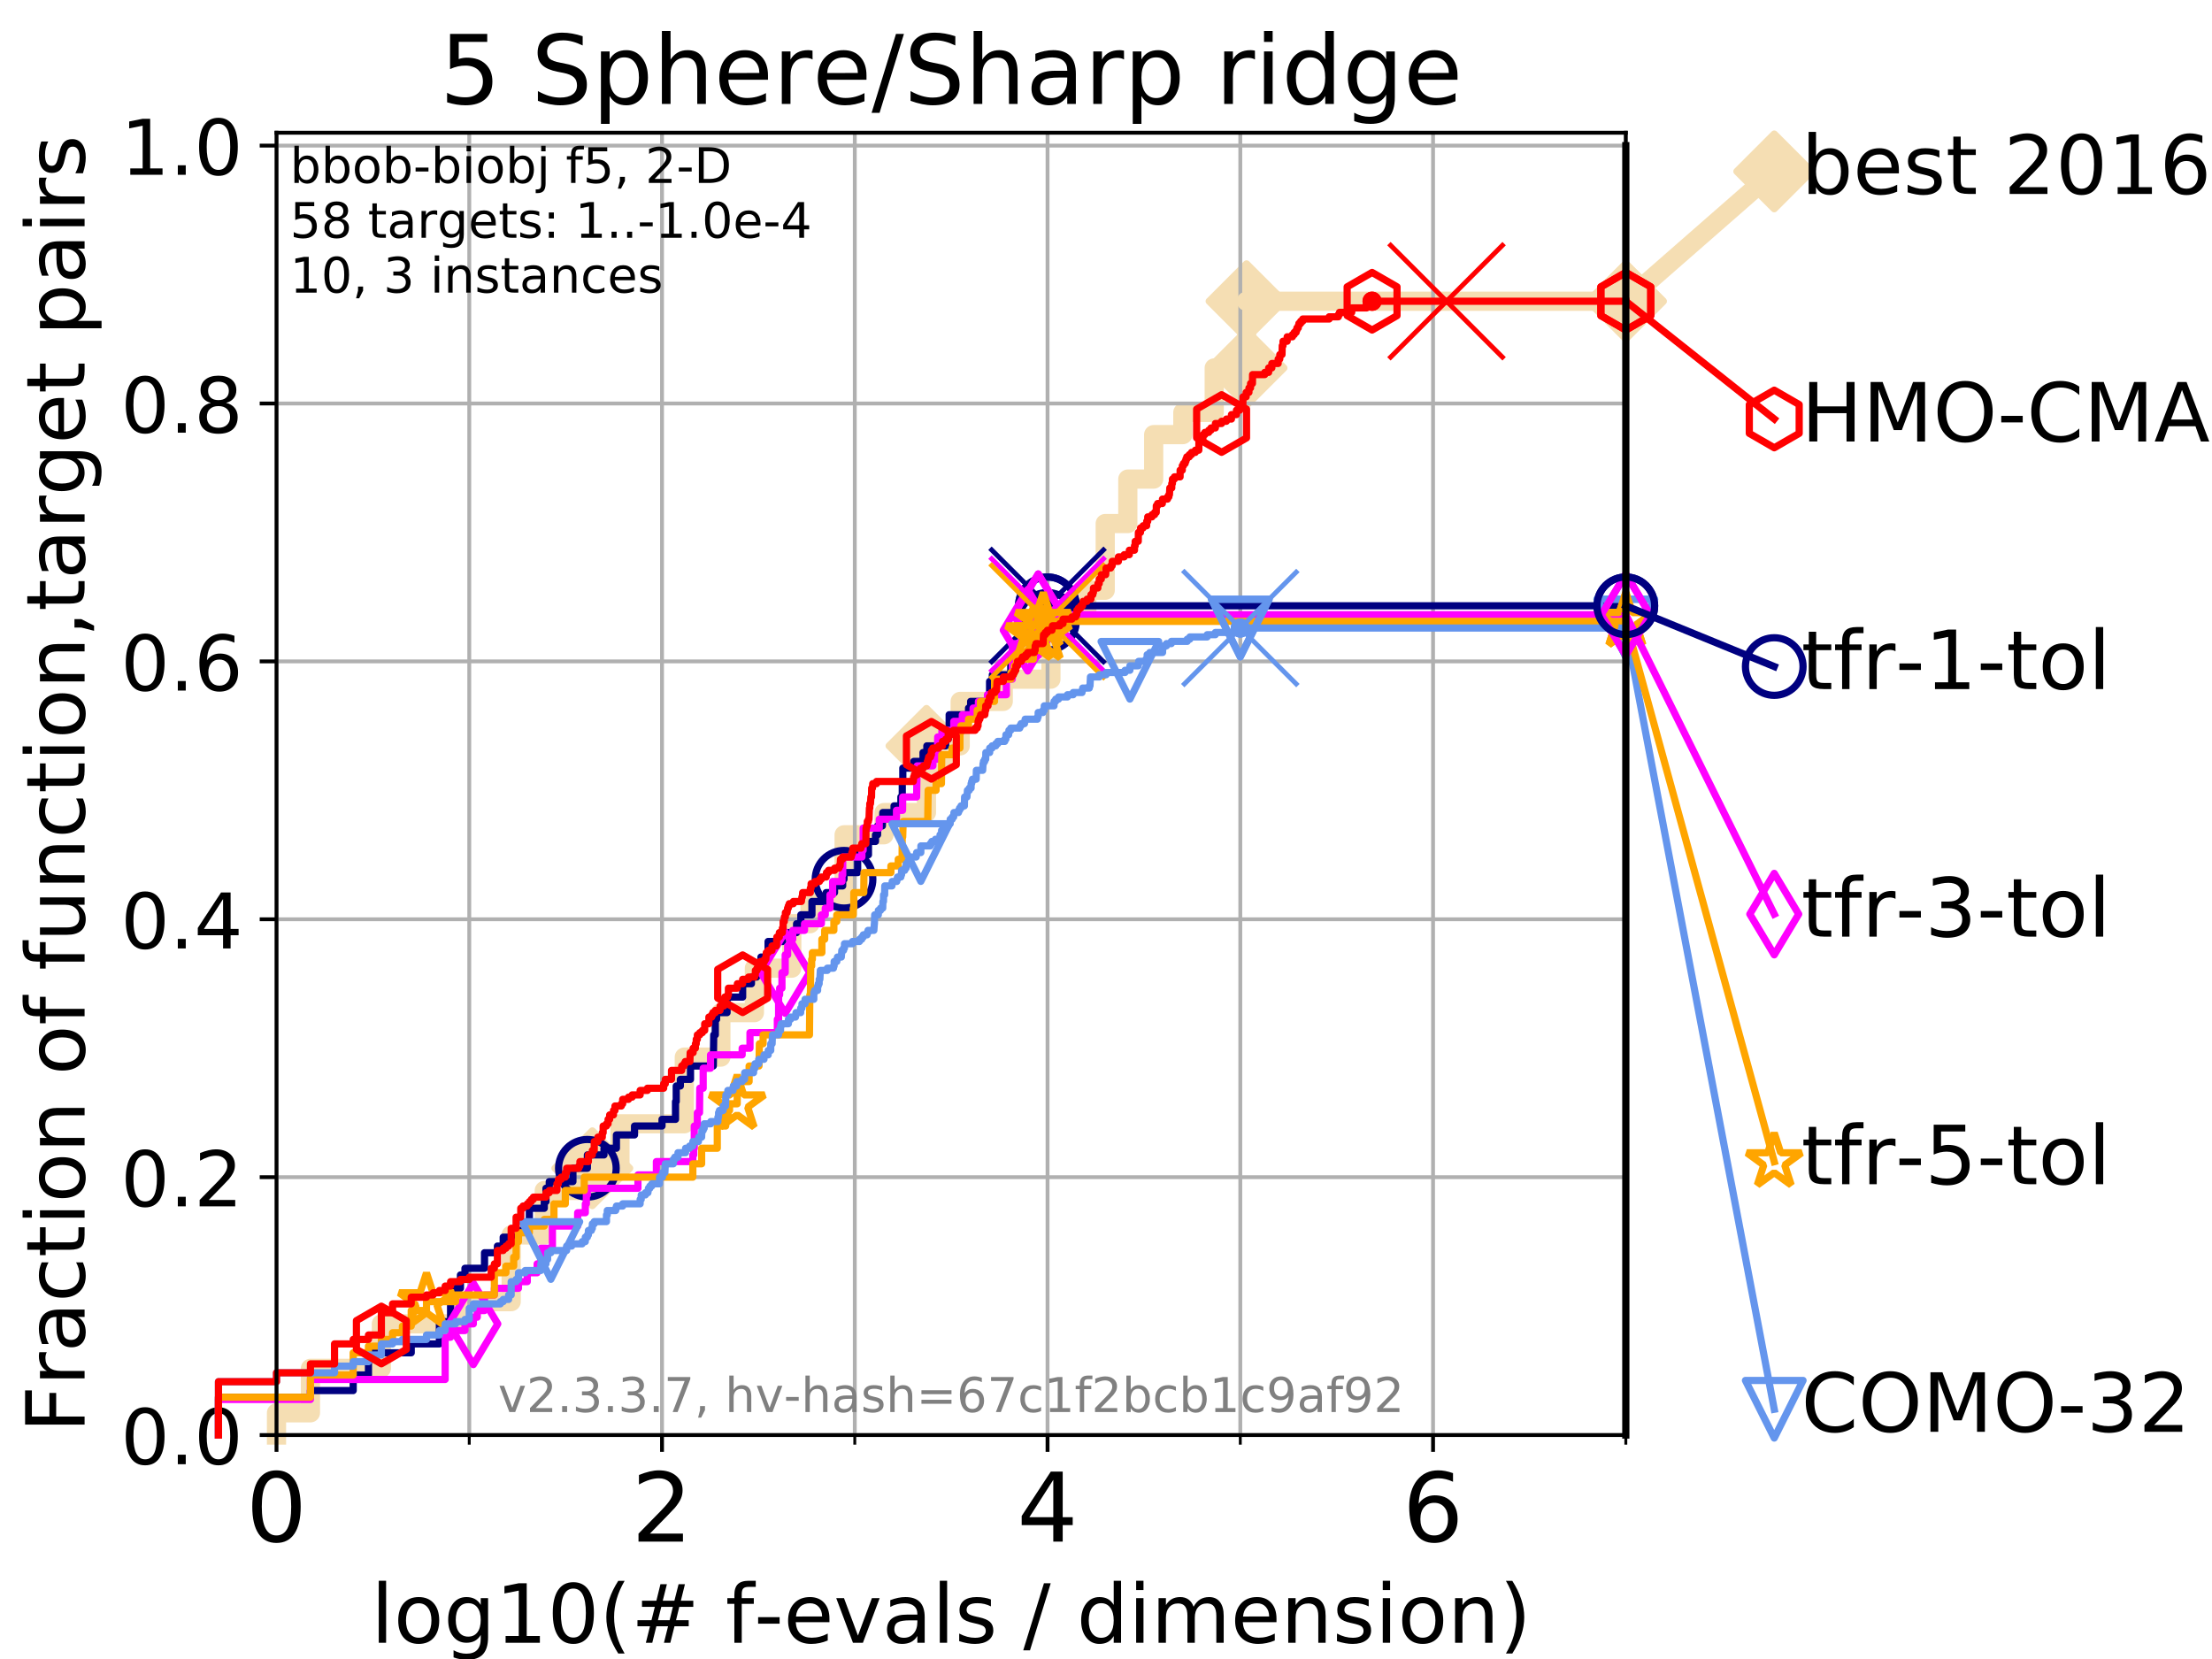 <?xml version="1.0" encoding="utf-8" standalone="no"?>
<!DOCTYPE svg PUBLIC "-//W3C//DTD SVG 1.1//EN"
  "http://www.w3.org/Graphics/SVG/1.1/DTD/svg11.dtd">
<!-- Created with matplotlib (https://matplotlib.org/) -->
<svg height="345.6pt" version="1.1" viewBox="0 0 460.8 345.6" width="460.8pt" xmlns="http://www.w3.org/2000/svg" xmlns:xlink="http://www.w3.org/1999/xlink">
 <defs>
  <style type="text/css">
*{stroke-linecap:butt;stroke-linejoin:round;}
  </style>
 </defs>
 <g id="figure_1">
  <g id="patch_1">
   <path d="M 0 345.6 
L 460.8 345.6 
L 460.8 0 
L 0 0 
z
" style="fill:#ffffff;"/>
  </g>
  <g id="axes_1">
   <g id="patch_2">
    <path d="M 57.6 298.944 
L 338.688 298.944 
L 338.688 27.648 
L 57.6 27.648 
z
" style="fill:#ffffff;"/>
   </g>
   <g id="line2d_1">
    <path d="M 57.6 298.944 
L 57.6 294.313 
L 64.671 294.313 
L 64.671 285.05 
L 79.447 285.05 
L 79.447 275.788 
L 95.918 275.788 
L 95.918 271.157 
L 106.489 271.157 
L 106.489 257.263 
L 113.383 257.263 
L 113.383 248.001 
L 123.394 248.001 
L 123.394 243.37 
L 129.147 243.37 
L 129.147 234.107 
L 142.553 234.107 
L 142.553 220.214 
L 150.172 220.214 
L 150.172 210.951 
L 157.157 210.951 
L 157.157 201.689 
L 164.936 201.689 
L 164.936 192.426 
L 168.746 192.426 
L 168.746 187.795 
L 175.847 187.795 
L 175.847 173.901 
L 184.157 173.901 
L 184.157 169.27 
L 193 169.27 
L 193 155.377 
L 200.025 155.377 
L 200.025 146.114 
L 208.995 146.114 
L 208.995 141.483 
L 218.923 141.483 
L 218.923 127.589 
L 226.402 127.589 
L 226.402 122.958 
L 230.237 122.958 
L 230.237 109.065 
L 234.946 109.065 
L 234.946 99.802 
L 240.331 99.802 
L 240.331 90.54 
L 246.409 90.54 
L 246.409 85.909 
L 252.943 85.909 
L 252.943 76.646 
L 259.675 76.646 
L 259.675 62.753 
L 338.688 62.753 
" style="fill:none;stroke:#f5deb3;stroke-linecap:square;stroke-width:4;"/>
   </g>
   <g id="line2d_2">
    <defs>
     <path d="M 0 7.778 
L 7.778 0 
L 0 -7.778 
L -7.778 0 
z
" id="m9105496070" style="stroke:#f5deb3;stroke-linejoin:miter;stroke-width:1.5;"/>
    </defs>
    <g>
     <use style="fill:#f5deb3;stroke:#f5deb3;stroke-linejoin:miter;stroke-width:1.5;" x="123.394" xlink:href="#m9105496070" y="243.37"/>
     <use style="fill:#f5deb3;stroke:#f5deb3;stroke-linejoin:miter;stroke-width:1.5;" x="193" xlink:href="#m9105496070" y="155.377"/>
     <use style="fill:#f5deb3;stroke:#f5deb3;stroke-linejoin:miter;stroke-width:1.5;" x="259.675" xlink:href="#m9105496070" y="76.646"/>
     <use style="fill:#f5deb3;stroke:#f5deb3;stroke-linejoin:miter;stroke-width:1.5;" x="259.675" xlink:href="#m9105496070" y="62.753"/>
     <use style="fill:#f5deb3;stroke:#f5deb3;stroke-linejoin:miter;stroke-width:1.5;" x="338.688" xlink:href="#m9105496070" y="62.753"/>
    </g>
   </g>
   <g id="line2d_3">
    <path style="fill:none;stroke:#f5deb3;stroke-linecap:square;stroke-width:4;"/>
    <g/>
   </g>
   <g id="line2d_4">
    <path d="M 338.688 62.753 
L 369.608 35.706 
" style="fill:none;stroke:#f5deb3;stroke-linecap:square;stroke-width:4;"/>
    <g>
     <use style="fill:#f5deb3;stroke:#f5deb3;stroke-linejoin:miter;stroke-width:1.5;" x="338.688" xlink:href="#m9105496070" y="62.753"/>
     <use style="fill:#f5deb3;stroke:#f5deb3;stroke-linejoin:miter;stroke-width:1.5;" x="369.608" xlink:href="#m9105496070" y="35.706"/>
    </g>
   </g>
   <g id="matplotlib.axis_1">
    <g id="xtick_1">
     <g id="line2d_5">
      <path clip-path="url(#p3217967f0d)" d="M 57.6 298.944 
L 57.6 27.648 
" style="fill:none;stroke:#b0b0b0;stroke-linecap:square;stroke-width:0.8;"/>
     </g>
     <g id="line2d_6">
      <defs>
       <path d="M 0 0 
L 0 3.5 
" id="m93e2289275" style="stroke:#000000;stroke-width:0.8;"/>
      </defs>
      <g>
       <use style="stroke:#000000;stroke-width:0.8;" x="57.6" xlink:href="#m93e2289275" y="298.944"/>
      </g>
     </g>
     <g id="text_1">
      <!-- 0 -->
      <defs>
       <path d="M 31.781 66.406 
Q 24.172 66.406 20.328 58.906 
Q 16.5 51.422 16.5 36.375 
Q 16.5 21.391 20.328 13.891 
Q 24.172 6.391 31.781 6.391 
Q 39.453 6.391 43.281 13.891 
Q 47.125 21.391 47.125 36.375 
Q 47.125 51.422 43.281 58.906 
Q 39.453 66.406 31.781 66.406 
z
M 31.781 74.219 
Q 44.047 74.219 50.516 64.516 
Q 56.984 54.828 56.984 36.375 
Q 56.984 17.969 50.516 8.266 
Q 44.047 -1.422 31.781 -1.422 
Q 19.531 -1.422 13.062 8.266 
Q 6.594 17.969 6.594 36.375 
Q 6.594 54.828 13.062 64.516 
Q 19.531 74.219 31.781 74.219 
z
" id="DejaVuSans-48"/>
      </defs>
      <g transform="translate(51.237 321.141)scale(0.2 -0.2)">
       <use xlink:href="#DejaVuSans-48"/>
      </g>
     </g>
    </g>
    <g id="xtick_2">
     <g id="line2d_7">
      <path clip-path="url(#p3217967f0d)" d="M 137.911 298.944 
L 137.911 27.648 
" style="fill:none;stroke:#b0b0b0;stroke-linecap:square;stroke-width:0.8;"/>
     </g>
     <g id="line2d_8">
      <g>
       <use style="stroke:#000000;stroke-width:0.8;" x="137.911" xlink:href="#m93e2289275" y="298.944"/>
      </g>
     </g>
     <g id="text_2">
      <!-- 2 -->
      <defs>
       <path d="M 19.188 8.297 
L 53.609 8.297 
L 53.609 0 
L 7.328 0 
L 7.328 8.297 
Q 12.938 14.109 22.625 23.891 
Q 32.328 33.688 34.812 36.531 
Q 39.547 41.844 41.422 45.531 
Q 43.312 49.219 43.312 52.781 
Q 43.312 58.594 39.234 62.25 
Q 35.156 65.922 28.609 65.922 
Q 23.969 65.922 18.812 64.312 
Q 13.672 62.703 7.812 59.422 
L 7.812 69.391 
Q 13.766 71.781 18.938 73 
Q 24.125 74.219 28.422 74.219 
Q 39.75 74.219 46.484 68.547 
Q 53.219 62.891 53.219 53.422 
Q 53.219 48.922 51.531 44.891 
Q 49.859 40.875 45.406 35.406 
Q 44.188 33.984 37.641 27.219 
Q 31.109 20.453 19.188 8.297 
z
" id="DejaVuSans-50"/>
      </defs>
      <g transform="translate(131.548 321.141)scale(0.2 -0.2)">
       <use xlink:href="#DejaVuSans-50"/>
      </g>
     </g>
    </g>
    <g id="xtick_3">
     <g id="line2d_9">
      <path clip-path="url(#p3217967f0d)" d="M 218.222 298.944 
L 218.222 27.648 
" style="fill:none;stroke:#b0b0b0;stroke-linecap:square;stroke-width:0.8;"/>
     </g>
     <g id="line2d_10">
      <g>
       <use style="stroke:#000000;stroke-width:0.8;" x="218.222" xlink:href="#m93e2289275" y="298.944"/>
      </g>
     </g>
     <g id="text_3">
      <!-- 4 -->
      <defs>
       <path d="M 37.797 64.312 
L 12.891 25.391 
L 37.797 25.391 
z
M 35.203 72.906 
L 47.609 72.906 
L 47.609 25.391 
L 58.016 25.391 
L 58.016 17.188 
L 47.609 17.188 
L 47.609 0 
L 37.797 0 
L 37.797 17.188 
L 4.891 17.188 
L 4.891 26.703 
z
" id="DejaVuSans-52"/>
      </defs>
      <g transform="translate(211.859 321.141)scale(0.2 -0.2)">
       <use xlink:href="#DejaVuSans-52"/>
      </g>
     </g>
    </g>
    <g id="xtick_4">
     <g id="line2d_11">
      <path clip-path="url(#p3217967f0d)" d="M 298.533 298.944 
L 298.533 27.648 
" style="fill:none;stroke:#b0b0b0;stroke-linecap:square;stroke-width:0.8;"/>
     </g>
     <g id="line2d_12">
      <g>
       <use style="stroke:#000000;stroke-width:0.8;" x="298.533" xlink:href="#m93e2289275" y="298.944"/>
      </g>
     </g>
     <g id="text_4">
      <!-- 6 -->
      <defs>
       <path d="M 33.016 40.375 
Q 26.375 40.375 22.484 35.828 
Q 18.609 31.297 18.609 23.391 
Q 18.609 15.531 22.484 10.953 
Q 26.375 6.391 33.016 6.391 
Q 39.656 6.391 43.531 10.953 
Q 47.406 15.531 47.406 23.391 
Q 47.406 31.297 43.531 35.828 
Q 39.656 40.375 33.016 40.375 
z
M 52.594 71.297 
L 52.594 62.312 
Q 48.875 64.062 45.094 64.984 
Q 41.312 65.922 37.594 65.922 
Q 27.828 65.922 22.672 59.328 
Q 17.531 52.734 16.797 39.406 
Q 19.672 43.656 24.016 45.922 
Q 28.375 48.188 33.594 48.188 
Q 44.578 48.188 50.953 41.516 
Q 57.328 34.859 57.328 23.391 
Q 57.328 12.156 50.688 5.359 
Q 44.047 -1.422 33.016 -1.422 
Q 20.359 -1.422 13.672 8.266 
Q 6.984 17.969 6.984 36.375 
Q 6.984 53.656 15.188 63.938 
Q 23.391 74.219 37.203 74.219 
Q 40.922 74.219 44.703 73.484 
Q 48.484 72.75 52.594 71.297 
z
" id="DejaVuSans-54"/>
      </defs>
      <g transform="translate(292.17 321.141)scale(0.2 -0.2)">
       <use xlink:href="#DejaVuSans-54"/>
      </g>
     </g>
    </g>
    <g id="xtick_5">
     <g id="line2d_13">
      <path clip-path="url(#p3217967f0d)" d="M 97.755 298.944 
L 97.755 27.648 
" style="fill:none;stroke:#b0b0b0;stroke-linecap:square;stroke-width:0.8;"/>
     </g>
     <g id="line2d_14">
      <defs>
       <path d="M 0 0 
L 0 2 
" id="mafa07abcf4" style="stroke:#000000;stroke-width:0.6;"/>
      </defs>
      <g>
       <use style="stroke:#000000;stroke-width:0.6;" x="97.755" xlink:href="#mafa07abcf4" y="298.944"/>
      </g>
     </g>
    </g>
    <g id="xtick_6">
     <g id="line2d_15">
      <path clip-path="url(#p3217967f0d)" d="M 178.066 298.944 
L 178.066 27.648 
" style="fill:none;stroke:#b0b0b0;stroke-linecap:square;stroke-width:0.8;"/>
     </g>
     <g id="line2d_16">
      <g>
       <use style="stroke:#000000;stroke-width:0.6;" x="178.066" xlink:href="#mafa07abcf4" y="298.944"/>
      </g>
     </g>
    </g>
    <g id="xtick_7">
     <g id="line2d_17">
      <path clip-path="url(#p3217967f0d)" d="M 258.377 298.944 
L 258.377 27.648 
" style="fill:none;stroke:#b0b0b0;stroke-linecap:square;stroke-width:0.8;"/>
     </g>
     <g id="line2d_18">
      <g>
       <use style="stroke:#000000;stroke-width:0.6;" x="258.377" xlink:href="#mafa07abcf4" y="298.944"/>
      </g>
     </g>
    </g>
    <g id="xtick_8">
     <g id="line2d_19">
      <path clip-path="url(#p3217967f0d)" d="M 338.688 298.944 
L 338.688 27.648 
" style="fill:none;stroke:#b0b0b0;stroke-linecap:square;stroke-width:0.8;"/>
     </g>
     <g id="line2d_20">
      <g>
       <use style="stroke:#000000;stroke-width:0.6;" x="338.688" xlink:href="#mafa07abcf4" y="298.944"/>
      </g>
     </g>
    </g>
    <g id="text_5">
     <!-- log10(# f-evals / dimension) -->
     <defs>
      <path d="M 9.422 75.984 
L 18.406 75.984 
L 18.406 0 
L 9.422 0 
z
" id="DejaVuSans-108"/>
      <path d="M 30.609 48.391 
Q 23.391 48.391 19.188 42.75 
Q 14.984 37.109 14.984 27.297 
Q 14.984 17.484 19.156 11.844 
Q 23.344 6.203 30.609 6.203 
Q 37.797 6.203 41.984 11.859 
Q 46.188 17.531 46.188 27.297 
Q 46.188 37.016 41.984 42.703 
Q 37.797 48.391 30.609 48.391 
z
M 30.609 56 
Q 42.328 56 49.016 48.375 
Q 55.719 40.766 55.719 27.297 
Q 55.719 13.875 49.016 6.219 
Q 42.328 -1.422 30.609 -1.422 
Q 18.844 -1.422 12.172 6.219 
Q 5.516 13.875 5.516 27.297 
Q 5.516 40.766 12.172 48.375 
Q 18.844 56 30.609 56 
z
" id="DejaVuSans-111"/>
      <path d="M 45.406 27.984 
Q 45.406 37.75 41.375 43.109 
Q 37.359 48.484 30.078 48.484 
Q 22.859 48.484 18.828 43.109 
Q 14.797 37.75 14.797 27.984 
Q 14.797 18.266 18.828 12.891 
Q 22.859 7.516 30.078 7.516 
Q 37.359 7.516 41.375 12.891 
Q 45.406 18.266 45.406 27.984 
z
M 54.391 6.781 
Q 54.391 -7.172 48.188 -13.984 
Q 42 -20.797 29.203 -20.797 
Q 24.469 -20.797 20.266 -20.094 
Q 16.062 -19.391 12.109 -17.922 
L 12.109 -9.188 
Q 16.062 -11.328 19.922 -12.344 
Q 23.781 -13.375 27.781 -13.375 
Q 36.625 -13.375 41.016 -8.766 
Q 45.406 -4.156 45.406 5.172 
L 45.406 9.625 
Q 42.625 4.781 38.281 2.391 
Q 33.938 0 27.875 0 
Q 17.828 0 11.672 7.656 
Q 5.516 15.328 5.516 27.984 
Q 5.516 40.672 11.672 48.328 
Q 17.828 56 27.875 56 
Q 33.938 56 38.281 53.609 
Q 42.625 51.219 45.406 46.391 
L 45.406 54.688 
L 54.391 54.688 
z
" id="DejaVuSans-103"/>
      <path d="M 12.406 8.297 
L 28.516 8.297 
L 28.516 63.922 
L 10.984 60.406 
L 10.984 69.391 
L 28.422 72.906 
L 38.281 72.906 
L 38.281 8.297 
L 54.391 8.297 
L 54.391 0 
L 12.406 0 
z
" id="DejaVuSans-49"/>
      <path d="M 31 75.875 
Q 24.469 64.656 21.281 53.656 
Q 18.109 42.672 18.109 31.391 
Q 18.109 20.125 21.312 9.062 
Q 24.516 -2 31 -13.188 
L 23.188 -13.188 
Q 15.875 -1.703 12.234 9.375 
Q 8.594 20.453 8.594 31.391 
Q 8.594 42.281 12.203 53.312 
Q 15.828 64.359 23.188 75.875 
z
" id="DejaVuSans-40"/>
      <path d="M 51.125 44 
L 36.922 44 
L 32.812 27.688 
L 47.125 27.688 
z
M 43.797 71.781 
L 38.719 51.516 
L 52.984 51.516 
L 58.109 71.781 
L 65.922 71.781 
L 60.891 51.516 
L 76.125 51.516 
L 76.125 44 
L 58.984 44 
L 54.984 27.688 
L 70.516 27.688 
L 70.516 20.219 
L 53.078 20.219 
L 48 0 
L 40.188 0 
L 45.219 20.219 
L 30.906 20.219 
L 25.875 0 
L 18.016 0 
L 23.094 20.219 
L 7.719 20.219 
L 7.719 27.688 
L 24.906 27.688 
L 29 44 
L 13.281 44 
L 13.281 51.516 
L 30.906 51.516 
L 35.891 71.781 
z
" id="DejaVuSans-35"/>
      <path id="DejaVuSans-32"/>
      <path d="M 37.109 75.984 
L 37.109 68.5 
L 28.516 68.5 
Q 23.688 68.5 21.797 66.547 
Q 19.922 64.594 19.922 59.516 
L 19.922 54.688 
L 34.719 54.688 
L 34.719 47.703 
L 19.922 47.703 
L 19.922 0 
L 10.891 0 
L 10.891 47.703 
L 2.297 47.703 
L 2.297 54.688 
L 10.891 54.688 
L 10.891 58.5 
Q 10.891 67.625 15.141 71.797 
Q 19.391 75.984 28.609 75.984 
z
" id="DejaVuSans-102"/>
      <path d="M 4.891 31.391 
L 31.203 31.391 
L 31.203 23.391 
L 4.891 23.391 
z
" id="DejaVuSans-45"/>
      <path d="M 56.203 29.594 
L 56.203 25.203 
L 14.891 25.203 
Q 15.484 15.922 20.484 11.062 
Q 25.484 6.203 34.422 6.203 
Q 39.594 6.203 44.453 7.469 
Q 49.312 8.734 54.109 11.281 
L 54.109 2.781 
Q 49.266 0.734 44.188 -0.344 
Q 39.109 -1.422 33.891 -1.422 
Q 20.797 -1.422 13.156 6.188 
Q 5.516 13.812 5.516 26.812 
Q 5.516 40.234 12.766 48.109 
Q 20.016 56 32.328 56 
Q 43.359 56 49.781 48.891 
Q 56.203 41.797 56.203 29.594 
z
M 47.219 32.234 
Q 47.125 39.594 43.094 43.984 
Q 39.062 48.391 32.422 48.391 
Q 24.906 48.391 20.391 44.141 
Q 15.875 39.891 15.188 32.172 
z
" id="DejaVuSans-101"/>
      <path d="M 2.984 54.688 
L 12.5 54.688 
L 29.594 8.797 
L 46.688 54.688 
L 56.203 54.688 
L 35.688 0 
L 23.484 0 
z
" id="DejaVuSans-118"/>
      <path d="M 34.281 27.484 
Q 23.391 27.484 19.188 25 
Q 14.984 22.516 14.984 16.5 
Q 14.984 11.719 18.141 8.906 
Q 21.297 6.109 26.703 6.109 
Q 34.188 6.109 38.703 11.406 
Q 43.219 16.703 43.219 25.484 
L 43.219 27.484 
z
M 52.203 31.203 
L 52.203 0 
L 43.219 0 
L 43.219 8.297 
Q 40.141 3.328 35.547 0.953 
Q 30.953 -1.422 24.312 -1.422 
Q 15.922 -1.422 10.953 3.297 
Q 6 8.016 6 15.922 
Q 6 25.141 12.172 29.828 
Q 18.359 34.516 30.609 34.516 
L 43.219 34.516 
L 43.219 35.406 
Q 43.219 41.609 39.141 45 
Q 35.062 48.391 27.688 48.391 
Q 23 48.391 18.547 47.266 
Q 14.109 46.141 10.016 43.891 
L 10.016 52.203 
Q 14.938 54.109 19.578 55.047 
Q 24.219 56 28.609 56 
Q 40.484 56 46.344 49.844 
Q 52.203 43.703 52.203 31.203 
z
" id="DejaVuSans-97"/>
      <path d="M 44.281 53.078 
L 44.281 44.578 
Q 40.484 46.531 36.375 47.5 
Q 32.281 48.484 27.875 48.484 
Q 21.188 48.484 17.844 46.438 
Q 14.5 44.391 14.5 40.281 
Q 14.5 37.156 16.891 35.375 
Q 19.281 33.594 26.516 31.984 
L 29.594 31.297 
Q 39.156 29.25 43.188 25.516 
Q 47.219 21.781 47.219 15.094 
Q 47.219 7.469 41.188 3.016 
Q 35.156 -1.422 24.609 -1.422 
Q 20.219 -1.422 15.453 -0.562 
Q 10.688 0.297 5.422 2 
L 5.422 11.281 
Q 10.406 8.688 15.234 7.391 
Q 20.062 6.109 24.812 6.109 
Q 31.156 6.109 34.562 8.281 
Q 37.984 10.453 37.984 14.406 
Q 37.984 18.062 35.516 20.016 
Q 33.062 21.969 24.703 23.781 
L 21.578 24.516 
Q 13.234 26.266 9.516 29.906 
Q 5.812 33.547 5.812 39.891 
Q 5.812 47.609 11.281 51.797 
Q 16.75 56 26.812 56 
Q 31.781 56 36.172 55.266 
Q 40.578 54.547 44.281 53.078 
z
" id="DejaVuSans-115"/>
      <path d="M 25.391 72.906 
L 33.688 72.906 
L 8.297 -9.281 
L 0 -9.281 
z
" id="DejaVuSans-47"/>
      <path d="M 45.406 46.391 
L 45.406 75.984 
L 54.391 75.984 
L 54.391 0 
L 45.406 0 
L 45.406 8.203 
Q 42.578 3.328 38.25 0.953 
Q 33.938 -1.422 27.875 -1.422 
Q 17.969 -1.422 11.734 6.484 
Q 5.516 14.406 5.516 27.297 
Q 5.516 40.188 11.734 48.094 
Q 17.969 56 27.875 56 
Q 33.938 56 38.25 53.625 
Q 42.578 51.266 45.406 46.391 
z
M 14.797 27.297 
Q 14.797 17.391 18.875 11.75 
Q 22.953 6.109 30.078 6.109 
Q 37.203 6.109 41.297 11.75 
Q 45.406 17.391 45.406 27.297 
Q 45.406 37.203 41.297 42.844 
Q 37.203 48.484 30.078 48.484 
Q 22.953 48.484 18.875 42.844 
Q 14.797 37.203 14.797 27.297 
z
" id="DejaVuSans-100"/>
      <path d="M 9.422 54.688 
L 18.406 54.688 
L 18.406 0 
L 9.422 0 
z
M 9.422 75.984 
L 18.406 75.984 
L 18.406 64.594 
L 9.422 64.594 
z
" id="DejaVuSans-105"/>
      <path d="M 52 44.188 
Q 55.375 50.25 60.062 53.125 
Q 64.75 56 71.094 56 
Q 79.641 56 84.281 50.016 
Q 88.922 44.047 88.922 33.016 
L 88.922 0 
L 79.891 0 
L 79.891 32.719 
Q 79.891 40.578 77.094 44.375 
Q 74.312 48.188 68.609 48.188 
Q 61.625 48.188 57.562 43.547 
Q 53.516 38.922 53.516 30.906 
L 53.516 0 
L 44.484 0 
L 44.484 32.719 
Q 44.484 40.625 41.703 44.406 
Q 38.922 48.188 33.109 48.188 
Q 26.219 48.188 22.156 43.531 
Q 18.109 38.875 18.109 30.906 
L 18.109 0 
L 9.078 0 
L 9.078 54.688 
L 18.109 54.688 
L 18.109 46.188 
Q 21.188 51.219 25.484 53.609 
Q 29.781 56 35.688 56 
Q 41.656 56 45.828 52.969 
Q 50 49.953 52 44.188 
z
" id="DejaVuSans-109"/>
      <path d="M 54.891 33.016 
L 54.891 0 
L 45.906 0 
L 45.906 32.719 
Q 45.906 40.484 42.875 44.328 
Q 39.844 48.188 33.797 48.188 
Q 26.516 48.188 22.312 43.547 
Q 18.109 38.922 18.109 30.906 
L 18.109 0 
L 9.078 0 
L 9.078 54.688 
L 18.109 54.688 
L 18.109 46.188 
Q 21.344 51.125 25.703 53.562 
Q 30.078 56 35.797 56 
Q 45.219 56 50.047 50.172 
Q 54.891 44.344 54.891 33.016 
z
" id="DejaVuSans-110"/>
      <path d="M 8.016 75.875 
L 15.828 75.875 
Q 23.141 64.359 26.781 53.312 
Q 30.422 42.281 30.422 31.391 
Q 30.422 20.453 26.781 9.375 
Q 23.141 -1.703 15.828 -13.188 
L 8.016 -13.188 
Q 14.5 -2 17.703 9.062 
Q 20.906 20.125 20.906 31.391 
Q 20.906 42.672 17.703 53.656 
Q 14.5 64.656 8.016 75.875 
z
" id="DejaVuSans-41"/>
     </defs>
     <g transform="translate(77.303 342.218)scale(0.17 -0.17)">
      <use xlink:href="#DejaVuSans-108"/>
      <use x="27.783" xlink:href="#DejaVuSans-111"/>
      <use x="88.965" xlink:href="#DejaVuSans-103"/>
      <use x="152.441" xlink:href="#DejaVuSans-49"/>
      <use x="216.064" xlink:href="#DejaVuSans-48"/>
      <use x="279.688" xlink:href="#DejaVuSans-40"/>
      <use x="318.701" xlink:href="#DejaVuSans-35"/>
      <use x="402.49" xlink:href="#DejaVuSans-32"/>
      <use x="434.277" xlink:href="#DejaVuSans-102"/>
      <use x="469.404" xlink:href="#DejaVuSans-45"/>
      <use x="505.488" xlink:href="#DejaVuSans-101"/>
      <use x="567.012" xlink:href="#DejaVuSans-118"/>
      <use x="626.191" xlink:href="#DejaVuSans-97"/>
      <use x="687.471" xlink:href="#DejaVuSans-108"/>
      <use x="715.254" xlink:href="#DejaVuSans-115"/>
      <use x="767.354" xlink:href="#DejaVuSans-32"/>
      <use x="799.141" xlink:href="#DejaVuSans-47"/>
      <use x="832.832" xlink:href="#DejaVuSans-32"/>
      <use x="864.619" xlink:href="#DejaVuSans-100"/>
      <use x="928.096" xlink:href="#DejaVuSans-105"/>
      <use x="955.879" xlink:href="#DejaVuSans-109"/>
      <use x="1053.291" xlink:href="#DejaVuSans-101"/>
      <use x="1114.814" xlink:href="#DejaVuSans-110"/>
      <use x="1178.193" xlink:href="#DejaVuSans-115"/>
      <use x="1230.293" xlink:href="#DejaVuSans-105"/>
      <use x="1258.076" xlink:href="#DejaVuSans-111"/>
      <use x="1319.258" xlink:href="#DejaVuSans-110"/>
      <use x="1382.637" xlink:href="#DejaVuSans-41"/>
     </g>
    </g>
   </g>
   <g id="matplotlib.axis_2">
    <g id="ytick_1">
     <g id="line2d_21">
      <path clip-path="url(#p3217967f0d)" d="M 57.6 298.944 
L 338.688 298.944 
" style="fill:none;stroke:#b0b0b0;stroke-linecap:square;stroke-width:0.8;"/>
     </g>
     <g id="line2d_22">
      <defs>
       <path d="M 0 0 
L -3.5 0 
" id="m413f8e12aa" style="stroke:#000000;stroke-width:0.8;"/>
      </defs>
      <g>
       <use style="stroke:#000000;stroke-width:0.8;" x="57.6" xlink:href="#m413f8e12aa" y="298.944"/>
      </g>
     </g>
     <g id="text_6">
      <!-- 0.0 -->
      <defs>
       <path d="M 10.688 12.406 
L 21 12.406 
L 21 0 
L 10.688 0 
z
" id="DejaVuSans-46"/>
      </defs>
      <g transform="translate(25.155 305.023)scale(0.16 -0.16)">
       <use xlink:href="#DejaVuSans-48"/>
       <use x="63.623" xlink:href="#DejaVuSans-46"/>
       <use x="95.41" xlink:href="#DejaVuSans-48"/>
      </g>
     </g>
    </g>
    <g id="ytick_2">
     <g id="line2d_23">
      <path clip-path="url(#p3217967f0d)" d="M 57.6 245.222 
L 338.688 245.222 
" style="fill:none;stroke:#b0b0b0;stroke-linecap:square;stroke-width:0.8;"/>
     </g>
     <g id="line2d_24">
      <g>
       <use style="stroke:#000000;stroke-width:0.8;" x="57.6" xlink:href="#m413f8e12aa" y="245.222"/>
      </g>
     </g>
     <g id="text_7">
      <!-- 0.2 -->
      <g transform="translate(25.155 251.301)scale(0.16 -0.16)">
       <use xlink:href="#DejaVuSans-48"/>
       <use x="63.623" xlink:href="#DejaVuSans-46"/>
       <use x="95.41" xlink:href="#DejaVuSans-50"/>
      </g>
     </g>
    </g>
    <g id="ytick_3">
     <g id="line2d_25">
      <path clip-path="url(#p3217967f0d)" d="M 57.6 191.5 
L 338.688 191.5 
" style="fill:none;stroke:#b0b0b0;stroke-linecap:square;stroke-width:0.8;"/>
     </g>
     <g id="line2d_26">
      <g>
       <use style="stroke:#000000;stroke-width:0.8;" x="57.6" xlink:href="#m413f8e12aa" y="191.5"/>
      </g>
     </g>
     <g id="text_8">
      <!-- 0.4 -->
      <g transform="translate(25.155 197.579)scale(0.16 -0.16)">
       <use xlink:href="#DejaVuSans-48"/>
       <use x="63.623" xlink:href="#DejaVuSans-46"/>
       <use x="95.41" xlink:href="#DejaVuSans-52"/>
      </g>
     </g>
    </g>
    <g id="ytick_4">
     <g id="line2d_27">
      <path clip-path="url(#p3217967f0d)" d="M 57.6 137.778 
L 338.688 137.778 
" style="fill:none;stroke:#b0b0b0;stroke-linecap:square;stroke-width:0.8;"/>
     </g>
     <g id="line2d_28">
      <g>
       <use style="stroke:#000000;stroke-width:0.8;" x="57.6" xlink:href="#m413f8e12aa" y="137.778"/>
      </g>
     </g>
     <g id="text_9">
      <!-- 0.6 -->
      <g transform="translate(25.155 143.857)scale(0.16 -0.16)">
       <use xlink:href="#DejaVuSans-48"/>
       <use x="63.623" xlink:href="#DejaVuSans-46"/>
       <use x="95.41" xlink:href="#DejaVuSans-54"/>
      </g>
     </g>
    </g>
    <g id="ytick_5">
     <g id="line2d_29">
      <path clip-path="url(#p3217967f0d)" d="M 57.6 84.056 
L 338.688 84.056 
" style="fill:none;stroke:#b0b0b0;stroke-linecap:square;stroke-width:0.8;"/>
     </g>
     <g id="line2d_30">
      <g>
       <use style="stroke:#000000;stroke-width:0.8;" x="57.6" xlink:href="#m413f8e12aa" y="84.056"/>
      </g>
     </g>
     <g id="text_10">
      <!-- 0.8 -->
      <defs>
       <path d="M 31.781 34.625 
Q 24.75 34.625 20.719 30.859 
Q 16.703 27.094 16.703 20.516 
Q 16.703 13.922 20.719 10.156 
Q 24.75 6.391 31.781 6.391 
Q 38.812 6.391 42.859 10.172 
Q 46.922 13.969 46.922 20.516 
Q 46.922 27.094 42.891 30.859 
Q 38.875 34.625 31.781 34.625 
z
M 21.922 38.812 
Q 15.578 40.375 12.031 44.719 
Q 8.5 49.078 8.5 55.328 
Q 8.5 64.062 14.719 69.141 
Q 20.953 74.219 31.781 74.219 
Q 42.672 74.219 48.875 69.141 
Q 55.078 64.062 55.078 55.328 
Q 55.078 49.078 51.531 44.719 
Q 48 40.375 41.703 38.812 
Q 48.828 37.156 52.797 32.312 
Q 56.781 27.484 56.781 20.516 
Q 56.781 9.906 50.312 4.234 
Q 43.844 -1.422 31.781 -1.422 
Q 19.734 -1.422 13.25 4.234 
Q 6.781 9.906 6.781 20.516 
Q 6.781 27.484 10.781 32.312 
Q 14.797 37.156 21.922 38.812 
z
M 18.312 54.391 
Q 18.312 48.734 21.844 45.562 
Q 25.391 42.391 31.781 42.391 
Q 38.141 42.391 41.719 45.562 
Q 45.312 48.734 45.312 54.391 
Q 45.312 60.062 41.719 63.234 
Q 38.141 66.406 31.781 66.406 
Q 25.391 66.406 21.844 63.234 
Q 18.312 60.062 18.312 54.391 
z
" id="DejaVuSans-56"/>
      </defs>
      <g transform="translate(25.155 90.135)scale(0.16 -0.16)">
       <use xlink:href="#DejaVuSans-48"/>
       <use x="63.623" xlink:href="#DejaVuSans-46"/>
       <use x="95.41" xlink:href="#DejaVuSans-56"/>
      </g>
     </g>
    </g>
    <g id="ytick_6">
     <g id="line2d_31">
      <path clip-path="url(#p3217967f0d)" d="M 57.6 30.334 
L 338.688 30.334 
" style="fill:none;stroke:#b0b0b0;stroke-linecap:square;stroke-width:0.8;"/>
     </g>
     <g id="line2d_32">
      <g>
       <use style="stroke:#000000;stroke-width:0.8;" x="57.6" xlink:href="#m413f8e12aa" y="30.334"/>
      </g>
     </g>
     <g id="text_11">
      <!-- 1.0 -->
      <g transform="translate(25.155 36.413)scale(0.16 -0.16)">
       <use xlink:href="#DejaVuSans-49"/>
       <use x="63.623" xlink:href="#DejaVuSans-46"/>
       <use x="95.41" xlink:href="#DejaVuSans-48"/>
      </g>
     </g>
    </g>
    <g id="text_12">
     <!-- Fraction of function,target pairs -->
     <defs>
      <path d="M 9.812 72.906 
L 51.703 72.906 
L 51.703 64.594 
L 19.672 64.594 
L 19.672 43.109 
L 48.578 43.109 
L 48.578 34.812 
L 19.672 34.812 
L 19.672 0 
L 9.812 0 
z
" id="DejaVuSans-70"/>
      <path d="M 41.109 46.297 
Q 39.594 47.172 37.812 47.578 
Q 36.031 48 33.891 48 
Q 26.266 48 22.188 43.047 
Q 18.109 38.094 18.109 28.812 
L 18.109 0 
L 9.078 0 
L 9.078 54.688 
L 18.109 54.688 
L 18.109 46.188 
Q 20.953 51.172 25.484 53.578 
Q 30.031 56 36.531 56 
Q 37.453 56 38.578 55.875 
Q 39.703 55.766 41.062 55.516 
z
" id="DejaVuSans-114"/>
      <path d="M 48.781 52.594 
L 48.781 44.188 
Q 44.969 46.297 41.141 47.344 
Q 37.312 48.391 33.406 48.391 
Q 24.656 48.391 19.812 42.844 
Q 14.984 37.312 14.984 27.297 
Q 14.984 17.281 19.812 11.734 
Q 24.656 6.203 33.406 6.203 
Q 37.312 6.203 41.141 7.25 
Q 44.969 8.297 48.781 10.406 
L 48.781 2.094 
Q 45.016 0.344 40.984 -0.531 
Q 36.969 -1.422 32.422 -1.422 
Q 20.062 -1.422 12.781 6.344 
Q 5.516 14.109 5.516 27.297 
Q 5.516 40.672 12.859 48.328 
Q 20.219 56 33.016 56 
Q 37.156 56 41.109 55.141 
Q 45.062 54.297 48.781 52.594 
z
" id="DejaVuSans-99"/>
      <path d="M 18.312 70.219 
L 18.312 54.688 
L 36.812 54.688 
L 36.812 47.703 
L 18.312 47.703 
L 18.312 18.016 
Q 18.312 11.328 20.141 9.422 
Q 21.969 7.516 27.594 7.516 
L 36.812 7.516 
L 36.812 0 
L 27.594 0 
Q 17.188 0 13.234 3.875 
Q 9.281 7.766 9.281 18.016 
L 9.281 47.703 
L 2.688 47.703 
L 2.688 54.688 
L 9.281 54.688 
L 9.281 70.219 
z
" id="DejaVuSans-116"/>
      <path d="M 8.5 21.578 
L 8.5 54.688 
L 17.484 54.688 
L 17.484 21.922 
Q 17.484 14.156 20.5 10.266 
Q 23.531 6.391 29.594 6.391 
Q 36.859 6.391 41.078 11.031 
Q 45.312 15.672 45.312 23.688 
L 45.312 54.688 
L 54.297 54.688 
L 54.297 0 
L 45.312 0 
L 45.312 8.406 
Q 42.047 3.422 37.719 1 
Q 33.406 -1.422 27.688 -1.422 
Q 18.266 -1.422 13.375 4.438 
Q 8.5 10.297 8.5 21.578 
z
M 31.109 56 
z
" id="DejaVuSans-117"/>
      <path d="M 11.719 12.406 
L 22.016 12.406 
L 22.016 4 
L 14.016 -11.625 
L 7.719 -11.625 
L 11.719 4 
z
" id="DejaVuSans-44"/>
      <path d="M 18.109 8.203 
L 18.109 -20.797 
L 9.078 -20.797 
L 9.078 54.688 
L 18.109 54.688 
L 18.109 46.391 
Q 20.953 51.266 25.266 53.625 
Q 29.594 56 35.594 56 
Q 45.562 56 51.781 48.094 
Q 58.016 40.188 58.016 27.297 
Q 58.016 14.406 51.781 6.484 
Q 45.562 -1.422 35.594 -1.422 
Q 29.594 -1.422 25.266 0.953 
Q 20.953 3.328 18.109 8.203 
z
M 48.688 27.297 
Q 48.688 37.203 44.609 42.844 
Q 40.531 48.484 33.406 48.484 
Q 26.266 48.484 22.188 42.844 
Q 18.109 37.203 18.109 27.297 
Q 18.109 17.391 22.188 11.75 
Q 26.266 6.109 33.406 6.109 
Q 40.531 6.109 44.609 11.75 
Q 48.688 17.391 48.688 27.297 
z
" id="DejaVuSans-112"/>
     </defs>
     <g transform="translate(17.62 298.435)rotate(-90)scale(0.17 -0.17)">
      <use xlink:href="#DejaVuSans-70"/>
      <use x="57.41" xlink:href="#DejaVuSans-114"/>
      <use x="98.523" xlink:href="#DejaVuSans-97"/>
      <use x="159.803" xlink:href="#DejaVuSans-99"/>
      <use x="214.783" xlink:href="#DejaVuSans-116"/>
      <use x="253.992" xlink:href="#DejaVuSans-105"/>
      <use x="281.775" xlink:href="#DejaVuSans-111"/>
      <use x="342.957" xlink:href="#DejaVuSans-110"/>
      <use x="406.336" xlink:href="#DejaVuSans-32"/>
      <use x="438.123" xlink:href="#DejaVuSans-111"/>
      <use x="499.305" xlink:href="#DejaVuSans-102"/>
      <use x="534.51" xlink:href="#DejaVuSans-32"/>
      <use x="566.297" xlink:href="#DejaVuSans-102"/>
      <use x="601.502" xlink:href="#DejaVuSans-117"/>
      <use x="664.881" xlink:href="#DejaVuSans-110"/>
      <use x="728.26" xlink:href="#DejaVuSans-99"/>
      <use x="783.24" xlink:href="#DejaVuSans-116"/>
      <use x="822.449" xlink:href="#DejaVuSans-105"/>
      <use x="850.232" xlink:href="#DejaVuSans-111"/>
      <use x="911.414" xlink:href="#DejaVuSans-110"/>
      <use x="974.793" xlink:href="#DejaVuSans-44"/>
      <use x="1006.58" xlink:href="#DejaVuSans-116"/>
      <use x="1045.789" xlink:href="#DejaVuSans-97"/>
      <use x="1107.068" xlink:href="#DejaVuSans-114"/>
      <use x="1148.166" xlink:href="#DejaVuSans-103"/>
      <use x="1211.643" xlink:href="#DejaVuSans-101"/>
      <use x="1273.166" xlink:href="#DejaVuSans-116"/>
      <use x="1312.375" xlink:href="#DejaVuSans-32"/>
      <use x="1344.162" xlink:href="#DejaVuSans-112"/>
      <use x="1407.639" xlink:href="#DejaVuSans-97"/>
      <use x="1468.918" xlink:href="#DejaVuSans-105"/>
      <use x="1496.701" xlink:href="#DejaVuSans-114"/>
      <use x="1537.814" xlink:href="#DejaVuSans-115"/>
     </g>
    </g>
   </g>
   <g id="line2d_33">
    <defs>
     <path d="M 0 1.5 
C 0.398 1.5 0.779 1.342 1.061 1.061 
C 1.342 0.779 1.5 0.398 1.5 0 
C 1.5 -0.398 1.342 -0.779 1.061 -1.061 
C 0.779 -1.342 0.398 -1.5 0 -1.5 
C -0.398 -1.5 -0.779 -1.342 -1.061 -1.061 
C -1.342 -0.779 -1.5 -0.398 -1.5 0 
C -1.5 0.398 -1.342 0.779 -1.061 1.061 
C -0.779 1.342 -0.398 1.5 0 1.5 
z
" id="m28eae128e4" style="stroke:#f5deb3;"/>
    </defs>
    <g>
     <use style="fill:#f5deb3;stroke:#f5deb3;" x="259.675" xlink:href="#m28eae128e4" y="62.753"/>
     <use style="fill:#f5deb3;stroke:#f5deb3;" x="259.675" xlink:href="#m28eae128e4" y="62.753"/>
    </g>
   </g>
   <g id="line2d_34">
    <defs>
     <path d="M 0 1.5 
C 0.398 1.5 0.779 1.342 1.061 1.061 
C 1.342 0.779 1.5 0.398 1.5 0 
C 1.5 -0.398 1.342 -0.779 1.061 -1.061 
C 0.779 -1.342 0.398 -1.5 0 -1.5 
C -0.398 -1.5 -0.779 -1.342 -1.061 -1.061 
C -1.342 -0.779 -1.5 -0.398 -1.5 0 
C -1.5 0.398 -1.342 0.779 -1.061 1.061 
C -0.779 1.342 -0.398 1.5 0 1.5 
z
" id="m8fb8ef318c" style="stroke:#000080;"/>
    </defs>
    <g>
     <use style="fill:#000080;stroke:#000080;" x="218.195" xlink:href="#m8fb8ef318c" y="126.2"/>
     <use style="fill:#000080;stroke:#000080;" x="218.195" xlink:href="#m8fb8ef318c" y="126.2"/>
    </g>
   </g>
   <g id="line2d_35">
    <path d="M 45.512 298.944 
L 45.512 291.071 
L 64.671 291.071 
L 64.671 289.682 
L 73.579 289.682 
L 73.579 286.44 
L 76.759 286.44 
L 76.759 281.809 
L 85.667 281.809 
L 85.667 279.956 
L 91.535 279.956 
L 91.535 275.325 
L 93.864 275.325 
L 93.864 269.767 
L 94.921 269.767 
L 94.921 268.378 
L 95.918 268.378 
L 95.918 265.599 
L 96.861 265.599 
L 96.861 264.21 
L 100.935 264.21 
L 100.935 260.968 
L 103.623 260.968 
L 103.623 259.579 
L 104.826 259.579 
L 104.826 257.726 
L 108.006 257.726 
L 108.006 256.337 
L 109.402 256.337 
L 109.402 254.948 
L 110.274 254.948 
L 110.274 251.706 
L 113.383 251.706 
L 113.383 250.316 
L 113.735 250.316 
L 113.735 247.538 
L 114.419 247.538 
L 114.419 246.148 
L 119.352 246.148 
L 119.352 243.37 
L 122.362 243.37 
L 122.362 240.591 
L 125.823 240.591 
L 125.823 239.201 
L 128.411 239.201 
L 128.411 236.423 
L 132.182 236.423 
L 132.182 234.57 
L 137.911 234.57 
L 137.911 233.181 
L 140.723 233.181 
L 140.723 229.476 
L 140.871 229.476 
L 140.871 226.234 
L 141.732 226.234 
L 141.732 224.845 
L 143.841 224.845 
L 143.841 222.066 
L 148.592 222.066 
L 148.686 215.582 
L 149.012 215.582 
L 149.012 212.34 
L 149.287 212.34 
L 149.287 210.951 
L 151.462 210.951 
L 151.462 207.709 
L 154.708 207.709 
L 154.708 204.931 
L 156.539 204.931 
L 156.539 203.541 
L 157.614 203.541 
L 157.614 202.152 
L 158.304 202.152 
L 158.304 200.762 
L 158.519 200.762 
L 158.519 199.373 
L 160.006 199.373 
L 160.006 196.131 
L 163.041 196.131 
L 163.041 194.279 
L 165.943 194.279 
L 165.943 192.426 
L 166.829 192.426 
L 166.829 190.574 
L 169.143 190.574 
L 169.143 187.795 
L 172.106 187.795 
L 172.106 185.943 
L 173.845 185.943 
L 173.845 184.553 
L 175.547 184.553 
L 175.547 183.164 
L 175.827 183.164 
L 175.827 181.775 
L 178.666 181.775 
L 178.666 178.07 
L 180.916 178.07 
L 180.916 175.291 
L 182.378 175.291 
L 182.378 173.901 
L 182.815 173.901 
L 182.815 172.049 
L 183.815 172.049 
L 183.897 169.27 
L 186.246 169.27 
L 186.246 167.881 
L 187.665 167.881 
L 187.665 166.028 
L 187.96 166.028 
L 187.96 162.787 
L 188.073 162.787 
L 188.073 160.008 
L 190.354 160.008 
L 190.354 158.618 
L 192.282 158.618 
L 192.282 156.766 
L 193.081 156.766 
L 193.081 155.377 
L 197 155.377 
L 197 153.987 
L 197.536 153.987 
L 197.536 152.135 
L 197.729 152.135 
L 197.729 148.893 
L 201.763 148.893 
L 201.763 147.504 
L 202.205 147.504 
L 202.205 146.114 
L 205.829 146.114 
L 205.829 144.725 
L 206.149 144.725 
L 206.149 141.946 
L 206.722 141.946 
L 206.722 140.557 
L 210.565 140.557 
L 210.565 137.315 
L 210.789 137.315 
L 210.789 135.926 
L 214.492 135.926 
L 214.577 132.221 
L 215.487 132.221 
L 215.487 130.831 
L 217.868 130.831 
L 217.868 129.442 
L 218.195 129.442 
L 218.195 126.2 
L 338.688 126.2 
L 338.688 126.2 
" style="fill:none;stroke:#000080;stroke-linecap:square;stroke-width:1.5;"/>
   </g>
   <g id="line2d_36">
    <defs>
     <path d="M 0 6 
C 1.591 6 3.117 5.368 4.243 4.243 
C 5.368 3.117 6 1.591 6 0 
C 6 -1.591 5.368 -3.117 4.243 -4.243 
C 3.117 -5.368 1.591 -6 0 -6 
C -1.591 -6 -3.117 -5.368 -4.243 -4.243 
C -5.368 -3.117 -6 -1.591 -6 0 
C -6 1.591 -5.368 3.117 -4.243 4.243 
C -3.117 5.368 -1.591 6 0 6 
z
" id="me70db90346" style="stroke:#000080;stroke-width:1.5;"/>
    </defs>
    <g>
     <use style="fill-opacity:0;stroke:#000080;stroke-width:1.5;" x="122.362" xlink:href="#me70db90346" y="243.37"/>
     <use style="fill-opacity:0;stroke:#000080;stroke-width:1.5;" x="175.827" xlink:href="#me70db90346" y="183.164"/>
     <use style="fill-opacity:0;stroke:#000080;stroke-width:1.5;" x="218.195" xlink:href="#me70db90346" y="129.442"/>
     <use style="fill-opacity:0;stroke:#000080;stroke-width:1.5;" x="218.195" xlink:href="#me70db90346" y="126.2"/>
     <use style="fill-opacity:0;stroke:#000080;stroke-width:1.5;" x="218.195" xlink:href="#me70db90346" y="126.2"/>
     <use style="fill-opacity:0;stroke:#000080;stroke-width:1.5;" x="338.688" xlink:href="#me70db90346" y="126.2"/>
    </g>
   </g>
   <g id="line2d_37">
    <path style="fill:none;stroke:#000080;stroke-linecap:square;stroke-width:1.5;"/>
    <g/>
   </g>
   <g id="line2d_38">
    <path clip-path="url(#p3217967f0d)" d="M 218.227 126.2 
" style="fill:none;stroke:#000080;stroke-linecap:square;stroke-width:1.5;"/>
    <defs>
     <path d="M -12 12 
L 12 -12 
M -12 -12 
L 12 12 
" id="mbe55a61e19" style="stroke:#000080;"/>
    </defs>
    <g clip-path="url(#p3217967f0d)">
     <use style="fill:#000080;stroke:#000080;" x="218.227" xlink:href="#mbe55a61e19" y="126.2"/>
    </g>
   </g>
   <g id="line2d_39">
    <defs>
     <path d="M 0 1.5 
C 0.398 1.5 0.779 1.342 1.061 1.061 
C 1.342 0.779 1.5 0.398 1.5 0 
C 1.5 -0.398 1.342 -0.779 1.061 -1.061 
C 0.779 -1.342 0.398 -1.5 0 -1.5 
C -0.398 -1.5 -0.779 -1.342 -1.061 -1.061 
C -1.342 -0.779 -1.5 -0.398 -1.5 0 
C -1.5 0.398 -1.342 0.779 -1.061 1.061 
C -0.779 1.342 -0.398 1.5 0 1.5 
z
" id="m860a4d05b5" style="stroke:#ff00ff;"/>
    </defs>
    <g>
     <use style="fill:#ff00ff;stroke:#ff00ff;" x="216.281" xlink:href="#m860a4d05b5" y="128.053"/>
     <use style="fill:#ff00ff;stroke:#ff00ff;" x="216.281" xlink:href="#m860a4d05b5" y="128.053"/>
    </g>
   </g>
   <g id="line2d_40">
    <path d="M 45.512 298.944 
L 45.512 291.534 
L 64.671 291.534 
L 64.671 287.366 
L 92.738 287.366 
L 92.738 278.567 
L 93.864 278.567 
L 93.864 277.177 
L 96.861 277.177 
L 96.861 275.788 
L 98.606 275.788 
L 98.606 274.399 
L 99.418 274.399 
L 99.418 273.009 
L 100.935 273.009 
L 100.935 269.767 
L 102.989 269.767 
L 102.989 268.378 
L 108.006 268.378 
L 108.006 266.989 
L 109.843 266.989 
L 109.843 265.136 
L 111.897 265.136 
L 111.897 263.284 
L 112.656 263.284 
L 112.656 260.042 
L 115.077 260.042 
L 115.077 255.411 
L 120.335 255.411 
L 120.335 252.632 
L 121.931 252.632 
L 121.931 250.779 
L 122.148 250.779 
L 122.148 248.927 
L 122.362 248.927 
L 122.362 247.538 
L 132.894 247.538 
L 132.894 244.759 
L 136.739 244.759 
L 136.739 241.98 
L 144.33 241.98 
L 144.33 240.591 
L 144.511 240.591 
L 144.511 239.201 
L 144.63 239.201 
L 144.63 234.57 
L 145.27 234.57 
L 145.27 231.792 
L 145.722 231.792 
L 145.777 226.697 
L 146.485 226.697 
L 146.485 222.529 
L 148.015 222.529 
L 148.015 219.75 
L 154.608 219.75 
L 154.608 218.361 
L 156.236 218.361 
L 156.236 215.119 
L 161.934 215.119 
L 161.934 212.34 
L 162.195 212.34 
L 162.195 207.246 
L 162.411 207.246 
L 162.411 205.857 
L 162.896 205.857 
L 162.896 202.615 
L 163.57 202.615 
L 163.57 198.91 
L 164.083 198.91 
L 164.083 197.057 
L 164.581 197.057 
L 164.581 195.668 
L 165.139 195.668 
L 165.139 193.816 
L 167.593 193.816 
L 167.593 192.426 
L 171.108 192.426 
L 171.108 190.574 
L 171.921 190.574 
L 171.921 189.184 
L 172.898 189.184 
L 172.898 186.406 
L 173.452 186.406 
L 173.452 183.627 
L 175.406 183.627 
L 175.406 182.238 
L 175.557 182.238 
L 175.557 178.533 
L 179.553 178.533 
L 179.553 177.143 
L 179.808 177.143 
L 179.815 172.512 
L 183.164 172.512 
L 183.164 170.66 
L 186.752 170.66 
L 186.752 168.807 
L 188.024 168.807 
L 188.048 166.028 
L 190.947 166.028 
L 191.055 159.545 
L 194.34 159.545 
L 194.34 158.155 
L 195.255 158.155 
L 195.343 153.524 
L 196.217 153.524 
L 196.217 152.135 
L 198.683 152.135 
L 198.683 150.282 
L 200.465 150.282 
L 200.465 148.893 
L 202.707 148.893 
L 202.707 147.504 
L 203.821 147.504 
L 203.821 146.114 
L 205.708 146.114 
L 205.708 144.725 
L 209.646 144.725 
L 209.646 141.483 
L 210.875 141.483 
L 210.904 134.073 
L 212.724 134.073 
L 212.724 132.684 
L 214.093 132.684 
L 214.093 131.294 
L 216.281 131.294 
L 216.281 128.053 
L 338.688 128.053 
L 338.688 128.053 
" style="fill:none;stroke:#ff00ff;stroke-linecap:square;stroke-width:1.5;"/>
   </g>
   <g id="line2d_41">
    <defs>
     <path d="M 0 8.485 
L 5.091 0 
L 0 -8.485 
L -5.091 0 
z
" id="m49c9bdd310" style="stroke:#ff00ff;stroke-linejoin:miter;stroke-width:1.5;"/>
    </defs>
    <g>
     <use style="fill-opacity:0;stroke:#ff00ff;stroke-linejoin:miter;stroke-width:1.5;" x="98.606" xlink:href="#m49c9bdd310" y="275.788"/>
     <use style="fill-opacity:0;stroke:#ff00ff;stroke-linejoin:miter;stroke-width:1.5;" x="163.57" xlink:href="#m49c9bdd310" y="202.615"/>
     <use style="fill-opacity:0;stroke:#ff00ff;stroke-linejoin:miter;stroke-width:1.5;" x="214.093" xlink:href="#m49c9bdd310" y="131.294"/>
     <use style="fill-opacity:0;stroke:#ff00ff;stroke-linejoin:miter;stroke-width:1.5;" x="216.281" xlink:href="#m49c9bdd310" y="128.053"/>
     <use style="fill-opacity:0;stroke:#ff00ff;stroke-linejoin:miter;stroke-width:1.5;" x="216.281" xlink:href="#m49c9bdd310" y="128.053"/>
     <use style="fill-opacity:0;stroke:#ff00ff;stroke-linejoin:miter;stroke-width:1.5;" x="338.688" xlink:href="#m49c9bdd310" y="128.053"/>
    </g>
   </g>
   <g id="line2d_42">
    <path style="fill:none;stroke:#ff00ff;stroke-linecap:square;stroke-width:1.5;"/>
    <g/>
   </g>
   <g id="line2d_43">
    <path clip-path="url(#p3217967f0d)" d="M 218.227 128.053 
" style="fill:none;stroke:#ff00ff;stroke-linecap:square;stroke-width:1.5;"/>
    <defs>
     <path d="M -12 12 
L 12 -12 
M -12 -12 
L 12 12 
" id="mb185921eab" style="stroke:#ff00ff;"/>
    </defs>
    <g clip-path="url(#p3217967f0d)">
     <use style="fill:#ff00ff;stroke:#ff00ff;" x="218.227" xlink:href="#mb185921eab" y="128.053"/>
    </g>
   </g>
   <g id="line2d_44">
    <defs>
     <path d="M 0 1.5 
C 0.398 1.5 0.779 1.342 1.061 1.061 
C 1.342 0.779 1.5 0.398 1.5 0 
C 1.5 -0.398 1.342 -0.779 1.061 -1.061 
C 0.779 -1.342 0.398 -1.5 0 -1.5 
C -0.398 -1.5 -0.779 -1.342 -1.061 -1.061 
C -1.342 -0.779 -1.5 -0.398 -1.5 0 
C -1.5 0.398 -1.342 0.779 -1.061 1.061 
C -0.779 1.342 -0.398 1.5 0 1.5 
z
" id="m4970c655f1" style="stroke:#ffa500;"/>
    </defs>
    <g>
     <use style="fill:#ffa500;stroke:#ffa500;" x="217.334" xlink:href="#m4970c655f1" y="129.442"/>
     <use style="fill:#ffa500;stroke:#ffa500;" x="217.334" xlink:href="#m4970c655f1" y="129.442"/>
    </g>
   </g>
   <g id="line2d_45">
    <path d="M 45.512 298.944 
L 45.512 291.071 
L 64.671 291.071 
L 64.671 286.44 
L 73.579 286.44 
L 73.579 281.809 
L 76.759 281.809 
L 76.759 280.419 
L 79.447 280.419 
L 79.447 279.03 
L 81.776 279.03 
L 81.776 277.64 
L 83.83 277.64 
L 83.83 276.251 
L 85.667 276.251 
L 85.667 273.009 
L 88.847 273.009 
L 88.847 271.157 
L 94.921 271.157 
L 94.921 269.767 
L 102.989 269.767 
L 102.989 265.136 
L 105.398 265.136 
L 105.398 263.747 
L 107.009 263.747 
L 107.009 261.894 
L 107.515 261.894 
L 107.515 258.653 
L 108.006 258.653 
L 108.006 256.8 
L 110.274 256.8 
L 110.274 255.411 
L 113.383 255.411 
L 113.383 254.021 
L 115.397 254.021 
L 115.397 250.779 
L 117.765 250.779 
L 117.765 248.001 
L 121.712 248.001 
L 121.712 245.222 
L 144.33 245.222 
L 144.33 242.443 
L 146.162 242.443 
L 146.162 239.201 
L 149.423 239.201 
L 149.423 234.57 
L 151.179 234.57 
L 151.179 232.718 
L 151.661 232.718 
L 151.661 231.328 
L 151.975 231.328 
L 151.975 229.939 
L 153.574 229.939 
L 153.574 226.697 
L 153.925 226.697 
L 153.925 225.308 
L 156.053 225.308 
L 156.053 222.066 
L 158.113 222.066 
L 158.195 217.435 
L 158.968 217.435 
L 158.968 215.582 
L 168.627 215.582 
L 168.701 207.246 
L 168.82 207.246 
L 168.894 201.226 
L 169.085 201.226 
L 169.085 199.836 
L 169.23 199.836 
L 169.23 198.447 
L 171.212 198.447 
L 171.212 195.668 
L 171.796 195.668 
L 171.796 193.816 
L 173.711 193.816 
L 173.711 191.963 
L 174.316 191.963 
L 174.316 190.574 
L 177.75 190.574 
L 177.75 189.184 
L 177.865 189.184 
L 177.865 185.943 
L 179.941 185.943 
L 179.98 181.775 
L 185.591 181.775 
L 185.591 180.385 
L 187.114 180.385 
L 187.114 178.996 
L 187.925 178.996 
L 187.945 174.365 
L 188.048 174.365 
L 188.151 171.123 
L 193.261 171.123 
L 193.352 164.639 
L 195.003 164.639 
L 195.003 163.25 
L 196.118 163.25 
L 196.183 157.229 
L 198.329 157.229 
L 198.329 155.84 
L 199.976 155.84 
L 199.976 152.598 
L 200.151 152.598 
L 200.151 151.209 
L 201.751 151.209 
L 201.751 149.819 
L 203.564 149.819 
L 203.564 147.967 
L 204.248 147.967 
L 204.248 146.114 
L 207.178 146.114 
L 207.191 141.483 
L 210.599 141.483 
L 210.599 140.094 
L 211.313 140.094 
L 211.313 138.704 
L 211.8 138.704 
L 211.8 137.315 
L 215.262 137.315 
L 215.351 132.221 
L 217.334 132.221 
L 217.334 129.442 
L 338.688 129.442 
L 338.688 129.442 
" style="fill:none;stroke:#ffa500;stroke-linecap:square;stroke-width:1.5;"/>
   </g>
   <g id="line2d_46">
    <defs>
     <path d="M 0 -6 
L -1.347 -1.854 
L -5.706 -1.854 
L -2.18 0.708 
L -3.527 4.854 
L -0 2.292 
L 3.527 4.854 
L 2.18 0.708 
L 5.706 -1.854 
L 1.347 -1.854 
z
" id="mfafbdeeedf" style="stroke:#ffa500;stroke-linejoin:bevel;stroke-width:1.5;"/>
    </defs>
    <g>
     <use style="fill-opacity:0;stroke:#ffa500;stroke-linejoin:bevel;stroke-width:1.5;" x="88.847" xlink:href="#mfafbdeeedf" y="271.157"/>
     <use style="fill-opacity:0;stroke:#ffa500;stroke-linejoin:bevel;stroke-width:1.5;" x="153.574" xlink:href="#mfafbdeeedf" y="229.939"/>
     <use style="fill-opacity:0;stroke:#ffa500;stroke-linejoin:bevel;stroke-width:1.5;" x="215.351" xlink:href="#mfafbdeeedf" y="132.221"/>
     <use style="fill-opacity:0;stroke:#ffa500;stroke-linejoin:bevel;stroke-width:1.5;" x="217.334" xlink:href="#mfafbdeeedf" y="132.221"/>
     <use style="fill-opacity:0;stroke:#ffa500;stroke-linejoin:bevel;stroke-width:1.5;" x="217.334" xlink:href="#mfafbdeeedf" y="129.442"/>
     <use style="fill-opacity:0;stroke:#ffa500;stroke-linejoin:bevel;stroke-width:1.5;" x="338.688" xlink:href="#mfafbdeeedf" y="129.442"/>
    </g>
   </g>
   <g id="line2d_47">
    <path style="fill:none;stroke:#ffa500;stroke-linecap:square;stroke-width:1.5;"/>
    <g/>
   </g>
   <g id="line2d_48">
    <path clip-path="url(#p3217967f0d)" d="M 218.225 129.442 
" style="fill:none;stroke:#ffa500;stroke-linecap:square;stroke-width:1.5;"/>
    <defs>
     <path d="M -12 12 
L 12 -12 
M -12 -12 
L 12 12 
" id="m92ecf17e84" style="stroke:#ffa500;"/>
    </defs>
    <g clip-path="url(#p3217967f0d)">
     <use style="fill:#ffa500;stroke:#ffa500;" x="218.225" xlink:href="#m92ecf17e84" y="129.442"/>
    </g>
   </g>
   <g id="line2d_49">
    <defs>
     <path d="M 0 1.5 
C 0.398 1.5 0.779 1.342 1.061 1.061 
C 1.342 0.779 1.5 0.398 1.5 0 
C 1.5 -0.398 1.342 -0.779 1.061 -1.061 
C 0.779 -1.342 0.398 -1.5 0 -1.5 
C -0.398 -1.5 -0.779 -1.342 -1.061 -1.061 
C -1.342 -0.779 -1.5 -0.398 -1.5 0 
C -1.5 0.398 -1.342 0.779 -1.061 1.061 
C -0.779 1.342 -0.398 1.5 0 1.5 
z
" id="m200d7f0a7c" style="stroke:#6495ed;"/>
    </defs>
    <g>
     <use style="fill:#6495ed;stroke:#6495ed;" x="258.372" xlink:href="#m200d7f0a7c" y="130.831"/>
     <use style="fill:#6495ed;stroke:#6495ed;" x="258.372" xlink:href="#m200d7f0a7c" y="130.831"/>
    </g>
   </g>
   <g id="line2d_50">
    <path d="M 45.512 298.944 
L 45.512 287.829 
L 57.6 287.829 
L 57.6 285.977 
L 69.688 285.977 
L 69.688 284.587 
L 73.579 284.587 
L 73.579 283.661 
L 76.759 283.661 
L 76.759 282.272 
L 79.447 282.272 
L 79.447 279.956 
L 81.776 279.956 
L 81.776 279.493 
L 83.83 279.493 
L 83.83 279.03 
L 88.847 279.03 
L 88.847 278.104 
L 91.535 278.104 
L 91.535 277.177 
L 92.738 277.177 
L 92.738 275.788 
L 94.921 275.788 
L 94.921 275.325 
L 96.861 275.325 
L 96.861 274.862 
L 97.755 274.862 
L 97.755 272.546 
L 98.606 272.546 
L 98.606 271.62 
L 104.235 271.62 
L 104.235 271.157 
L 104.826 271.157 
L 104.826 270.694 
L 105.952 270.694 
L 105.952 269.767 
L 106.489 269.767 
L 106.489 266.989 
L 107.515 266.989 
L 107.515 266.526 
L 108.006 266.526 
L 108.006 265.136 
L 109.402 265.136 
L 109.402 264.673 
L 112.656 264.673 
L 112.656 263.284 
L 113.735 263.284 
L 113.735 262.357 
L 114.08 262.357 
L 114.08 260.968 
L 114.751 260.968 
L 114.751 260.505 
L 118.04 260.505 
L 118.04 259.579 
L 119.097 259.579 
L 119.097 259.116 
L 121.265 259.116 
L 121.265 258.653 
L 121.931 258.653 
L 121.931 257.726 
L 122.362 257.726 
L 122.362 257.263 
L 122.573 257.263 
L 122.573 256.337 
L 123.193 256.337 
L 123.193 255.874 
L 123.394 255.874 
L 123.394 254.948 
L 123.791 254.948 
L 123.791 254.484 
L 126.338 254.484 
L 126.338 253.095 
L 126.507 253.095 
L 126.507 252.169 
L 128.26 252.169 
L 128.26 251.706 
L 128.411 251.706 
L 128.411 251.243 
L 129.714 251.243 
L 129.714 250.779 
L 133.353 250.779 
L 133.353 249.853 
L 133.578 249.853 
L 133.578 248.927 
L 134.45 248.927 
L 134.45 248.464 
L 134.974 248.464 
L 135.077 247.538 
L 135.382 247.538 
L 135.382 247.075 
L 135.78 247.075 
L 135.78 246.611 
L 137.38 246.611 
L 137.38 245.222 
L 137.998 245.222 
L 137.998 244.296 
L 138.511 244.296 
L 138.595 242.443 
L 140.272 242.443 
L 140.272 241.517 
L 140.574 241.517 
L 140.574 241.054 
L 141.235 241.054 
L 141.235 240.128 
L 142.818 240.128 
L 142.818 239.201 
L 143.654 239.201 
L 143.654 238.738 
L 144.33 238.738 
L 144.33 237.812 
L 145.497 237.812 
L 145.554 236.886 
L 146.162 236.886 
L 146.216 235.496 
L 146.485 235.496 
L 146.485 235.033 
L 146.697 235.033 
L 146.697 234.107 
L 148.064 234.107 
L 148.064 233.644 
L 149.557 233.644 
L 149.557 232.718 
L 149.691 232.718 
L 149.691 231.792 
L 149.868 231.792 
L 149.868 231.328 
L 150.641 231.328 
L 150.641 230.402 
L 151.138 230.402 
L 151.219 228.087 
L 151.621 228.087 
L 151.621 227.16 
L 152.7 227.16 
L 152.774 226.234 
L 153.467 226.234 
L 153.467 225.308 
L 154.608 225.308 
L 154.608 224.845 
L 155.103 224.845 
L 155.135 223.455 
L 156.982 223.455 
L 156.982 222.529 
L 157.272 222.529 
L 157.272 221.603 
L 158.059 221.603 
L 158.059 220.677 
L 159.15 220.677 
L 159.15 219.75 
L 160.03 219.75 
L 160.03 218.824 
L 160.561 218.824 
L 160.561 217.435 
L 160.845 217.435 
L 160.915 215.582 
L 162.195 215.582 
L 162.195 214.656 
L 162.602 214.656 
L 162.602 213.73 
L 162.75 213.73 
L 162.75 213.267 
L 164.238 213.267 
L 164.238 212.34 
L 164.694 212.34 
L 164.694 211.877 
L 165.715 211.877 
L 165.821 210.951 
L 166.796 210.951 
L 166.796 210.025 
L 167.06 210.025 
L 167.06 209.099 
L 167.704 209.099 
L 167.704 208.172 
L 169.532 208.172 
L 169.532 206.783 
L 169.687 206.783 
L 169.687 206.32 
L 170.324 206.32 
L 170.324 205.394 
L 170.46 205.394 
L 170.46 204.931 
L 170.647 204.931 
L 170.647 204.004 
L 170.794 204.004 
L 170.886 202.152 
L 172.337 202.152 
L 172.337 201.689 
L 173.632 201.689 
L 173.632 201.226 
L 173.767 201.226 
L 173.767 200.299 
L 174.327 200.299 
L 174.327 199.836 
L 174.456 199.836 
L 174.456 199.373 
L 175.263 199.373 
L 175.365 197.984 
L 175.728 197.984 
L 175.728 197.521 
L 175.916 197.521 
L 175.916 196.594 
L 177.58 196.594 
L 177.58 196.131 
L 179.041 196.131 
L 179.041 195.668 
L 179.513 195.668 
L 179.513 195.205 
L 179.839 195.205 
L 179.839 194.742 
L 180.632 194.742 
L 180.632 194.279 
L 180.827 194.279 
L 180.827 193.816 
L 182.041 193.816 
L 182.145 192.426 
L 182.159 192.426 
L 182.214 190.574 
L 182.974 190.574 
L 182.974 189.648 
L 183.429 189.648 
L 183.429 189.184 
L 183.89 189.184 
L 183.922 187.795 
L 184.046 187.795 
L 184.064 186.406 
L 184.286 186.406 
L 184.31 184.553 
L 185.81 184.553 
L 185.855 183.627 
L 186.815 183.627 
L 186.815 183.164 
L 186.968 183.164 
L 186.968 182.701 
L 187.665 182.701 
L 187.665 182.238 
L 187.811 182.238 
L 187.811 181.311 
L 188.471 181.311 
L 188.471 180.848 
L 188.766 180.848 
L 188.766 179.922 
L 189.131 179.922 
L 189.131 179.459 
L 189.351 179.459 
L 189.351 178.996 
L 189.51 178.996 
L 189.51 178.533 
L 190.859 178.533 
L 190.947 177.606 
L 191.824 177.606 
L 191.84 176.217 
L 193.786 176.217 
L 193.786 175.754 
L 194.105 175.754 
L 194.105 175.291 
L 194.867 175.291 
L 194.867 174.828 
L 195.79 174.828 
L 195.822 173.901 
L 196.149 173.901 
L 196.149 172.975 
L 196.64 172.975 
L 196.64 172.512 
L 197.068 172.512 
L 197.068 172.049 
L 197.545 172.049 
L 197.545 171.586 
L 197.943 171.586 
L 197.943 170.66 
L 198.364 170.66 
L 198.364 170.196 
L 198.667 170.196 
L 198.72 169.27 
L 199.67 169.27 
L 199.67 168.807 
L 199.891 168.807 
L 199.891 168.344 
L 200.198 168.344 
L 200.198 167.881 
L 200.899 167.881 
L 200.939 166.028 
L 201.435 166.028 
L 201.533 164.639 
L 201.921 164.639 
L 201.921 164.176 
L 202.297 164.176 
L 202.297 163.25 
L 202.409 163.25 
L 202.409 162.787 
L 202.575 162.787 
L 202.575 162.323 
L 203.355 162.323 
L 203.396 160.471 
L 204.708 160.471 
L 204.785 159.082 
L 204.879 159.082 
L 204.879 158.618 
L 205.129 158.618 
L 205.129 158.155 
L 205.342 158.155 
L 205.364 156.766 
L 206.17 156.766 
L 206.17 155.84 
L 206.668 155.84 
L 206.668 155.377 
L 207.442 155.377 
L 207.442 154.914 
L 207.859 154.914 
L 207.859 154.45 
L 209.305 154.45 
L 209.305 153.987 
L 209.549 153.987 
L 209.549 153.061 
L 210.124 153.061 
L 210.175 152.135 
L 210.556 152.135 
L 210.556 151.672 
L 212.433 151.672 
L 212.433 151.209 
L 212.702 151.209 
L 212.702 150.745 
L 213.424 150.745 
L 213.424 150.282 
L 213.555 150.282 
L 213.555 149.819 
L 216.109 149.819 
L 216.109 149.356 
L 216.266 149.356 
L 216.266 148.43 
L 217.267 148.43 
L 217.267 147.967 
L 217.535 147.967 
L 217.535 147.04 
L 219.575 147.04 
L 219.575 146.114 
L 219.918 146.114 
L 219.918 145.651 
L 220.512 145.651 
L 220.512 145.188 
L 222.368 145.188 
L 222.368 144.725 
L 223.564 144.725 
L 223.564 144.262 
L 225.407 144.262 
L 225.407 143.799 
L 225.54 143.799 
L 225.54 143.336 
L 226.925 143.336 
L 226.925 142.872 
L 227.07 142.872 
L 227.16 141.02 
L 229.007 141.02 
L 229.007 140.557 
L 230.431 140.557 
L 230.431 140.094 
L 234.363 140.094 
L 234.363 139.631 
L 235.379 139.631 
L 235.379 138.704 
L 237.118 138.704 
L 237.191 137.778 
L 238.728 137.778 
L 238.728 137.315 
L 238.971 137.315 
L 238.971 136.389 
L 239.521 136.389 
L 239.521 135.926 
L 242.187 135.926 
L 242.187 134.999 
L 242.355 134.999 
L 242.355 134.536 
L 243.006 134.536 
L 243.006 134.073 
L 244.01 134.073 
L 244.01 133.61 
L 247.325 133.61 
L 247.325 133.147 
L 247.872 133.147 
L 247.872 132.684 
L 251.478 132.684 
L 251.478 132.221 
L 253.181 132.221 
L 253.181 131.757 
L 258.372 131.757 
L 258.372 130.831 
L 338.688 130.831 
L 338.688 130.831 
" style="fill:none;stroke:#6495ed;stroke-linecap:square;stroke-width:1.5;"/>
   </g>
   <g id="line2d_51">
    <defs>
     <path d="M -0 6 
L 6 -6 
L -6 -6 
z
" id="m551351a18e" style="stroke:#6495ed;stroke-linejoin:miter;stroke-width:1.5;"/>
    </defs>
    <g>
     <use style="fill-opacity:0;stroke:#6495ed;stroke-linejoin:miter;stroke-width:1.5;" x="114.751" xlink:href="#m551351a18e" y="260.505"/>
     <use style="fill-opacity:0;stroke:#6495ed;stroke-linejoin:miter;stroke-width:1.5;" x="191.824" xlink:href="#m551351a18e" y="177.606"/>
     <use style="fill-opacity:0;stroke:#6495ed;stroke-linejoin:miter;stroke-width:1.5;" x="235.379" xlink:href="#m551351a18e" y="139.631"/>
     <use style="fill-opacity:0;stroke:#6495ed;stroke-linejoin:miter;stroke-width:1.5;" x="258.372" xlink:href="#m551351a18e" y="130.831"/>
     <use style="fill-opacity:0;stroke:#6495ed;stroke-linejoin:miter;stroke-width:1.5;" x="258.372" xlink:href="#m551351a18e" y="130.831"/>
     <use style="fill-opacity:0;stroke:#6495ed;stroke-linejoin:miter;stroke-width:1.5;" x="338.688" xlink:href="#m551351a18e" y="130.831"/>
    </g>
   </g>
   <g id="line2d_52">
    <path style="fill:none;stroke:#6495ed;stroke-linecap:square;stroke-width:1.5;"/>
    <g/>
   </g>
   <g id="line2d_53">
    <path clip-path="url(#p3217967f0d)" d="M 258.378 130.831 
" style="fill:none;stroke:#6495ed;stroke-linecap:square;stroke-width:1.5;"/>
    <defs>
     <path d="M -12 12 
L 12 -12 
M -12 -12 
L 12 12 
" id="m34a90d3f4c" style="stroke:#6495ed;"/>
    </defs>
    <g clip-path="url(#p3217967f0d)">
     <use style="fill:#6495ed;stroke:#6495ed;" x="258.378" xlink:href="#m34a90d3f4c" y="130.831"/>
    </g>
   </g>
   <g id="line2d_54">
    <defs>
     <path d="M 0 1.5 
C 0.398 1.5 0.779 1.342 1.061 1.061 
C 1.342 0.779 1.5 0.398 1.5 0 
C 1.5 -0.398 1.342 -0.779 1.061 -1.061 
C 0.779 -1.342 0.398 -1.5 0 -1.5 
C -0.398 -1.5 -0.779 -1.342 -1.061 -1.061 
C -1.342 -0.779 -1.5 -0.398 -1.5 0 
C -1.5 0.398 -1.342 0.779 -1.061 1.061 
C -0.779 1.342 -0.398 1.5 0 1.5 
z
" id="m47a4ede655" style="stroke:#ff0000;"/>
    </defs>
    <g>
     <use style="fill:#ff0000;stroke:#ff0000;" x="285.83" xlink:href="#m47a4ede655" y="62.753"/>
     <use style="fill:#ff0000;stroke:#ff0000;" x="285.83" xlink:href="#m47a4ede655" y="62.753"/>
    </g>
   </g>
   <g id="line2d_55">
    <path d="M 45.512 298.944 
L 45.512 287.829 
L 57.6 287.829 
L 57.6 285.977 
L 64.671 285.977 
L 64.671 284.124 
L 69.688 284.124 
L 69.688 279.956 
L 73.579 279.956 
L 73.579 279.03 
L 76.759 279.03 
L 76.759 278.104 
L 79.447 278.104 
L 79.447 273.472 
L 81.776 273.472 
L 81.776 271.62 
L 85.667 271.62 
L 85.667 270.231 
L 88.847 270.231 
L 88.847 269.767 
L 90.243 269.767 
L 90.243 269.304 
L 91.535 269.304 
L 91.535 268.841 
L 92.738 268.841 
L 92.738 267.915 
L 93.864 267.915 
L 93.864 266.989 
L 95.918 266.989 
L 95.918 266.526 
L 97.755 266.526 
L 97.755 266.062 
L 102.331 266.062 
L 102.331 264.21 
L 102.989 264.21 
L 102.989 263.284 
L 103.623 263.284 
L 103.623 260.505 
L 104.826 260.505 
L 104.826 260.042 
L 105.398 260.042 
L 105.398 259.579 
L 105.952 259.579 
L 105.952 259.116 
L 106.489 259.116 
L 106.489 255.874 
L 107.515 255.874 
L 107.515 253.558 
L 108.484 253.558 
L 108.484 251.706 
L 108.949 251.706 
L 108.949 251.243 
L 109.843 251.243 
L 109.843 250.779 
L 110.274 250.779 
L 110.274 250.316 
L 110.694 250.316 
L 110.694 249.853 
L 111.105 249.853 
L 111.105 249.39 
L 113.735 249.39 
L 113.735 248.464 
L 114.419 248.464 
L 114.419 248.001 
L 116.02 248.001 
L 116.02 246.611 
L 116.323 246.611 
L 116.323 245.685 
L 116.914 245.685 
L 116.914 245.222 
L 117.765 245.222 
L 117.765 244.296 
L 118.04 244.296 
L 118.04 243.37 
L 120.572 243.37 
L 120.572 242.906 
L 120.806 242.906 
L 120.806 241.98 
L 122.573 241.98 
L 122.573 240.591 
L 123.394 240.591 
L 123.394 239.665 
L 123.791 239.665 
L 123.791 237.812 
L 124.557 237.812 
L 124.557 236.886 
L 125.471 236.886 
L 125.471 235.96 
L 125.648 235.96 
L 125.648 234.57 
L 126.338 234.57 
L 126.338 234.107 
L 126.674 234.107 
L 126.674 233.181 
L 127.003 233.181 
L 127.003 232.255 
L 127.799 232.255 
L 127.799 231.328 
L 128.108 231.328 
L 128.108 230.402 
L 129.433 230.402 
L 129.433 229.939 
L 129.714 229.939 
L 129.714 229.013 
L 130.927 229.013 
L 130.927 228.55 
L 131.691 228.55 
L 131.691 228.087 
L 133.353 228.087 
L 133.353 227.16 
L 134.87 227.16 
L 134.87 226.697 
L 138.256 226.697 
L 138.256 225.771 
L 138.595 225.771 
L 138.595 224.845 
L 139.887 224.845 
L 139.887 222.992 
L 142.01 222.992 
L 142.01 222.066 
L 142.486 222.066 
L 142.486 221.603 
L 142.753 221.603 
L 142.753 221.14 
L 143.716 221.14 
L 143.779 219.287 
L 144.391 219.287 
L 144.391 218.361 
L 144.865 218.361 
L 144.865 217.435 
L 145.04 217.435 
L 145.04 216.509 
L 145.27 216.509 
L 145.27 215.582 
L 145.777 215.582 
L 145.777 215.119 
L 146.324 215.119 
L 146.324 214.656 
L 146.802 214.656 
L 146.802 213.267 
L 147.67 213.267 
L 147.67 211.877 
L 148.258 211.877 
L 148.258 211.414 
L 148.497 211.414 
L 148.497 210.951 
L 149.012 210.951 
L 149.012 210.488 
L 149.999 210.488 
L 149.999 209.562 
L 150.808 209.562 
L 150.808 209.099 
L 150.974 209.099 
L 150.974 207.709 
L 151.582 207.709 
L 151.582 207.246 
L 151.74 207.246 
L 151.74 205.857 
L 153.574 205.857 
L 153.609 204.931 
L 154.708 204.931 
L 154.708 204.004 
L 155.929 204.004 
L 155.929 203.541 
L 157.215 203.541 
L 157.215 203.078 
L 157.358 203.078 
L 157.358 202.152 
L 157.698 202.152 
L 157.698 201.689 
L 157.976 201.689 
L 157.976 200.762 
L 158.358 200.762 
L 158.358 200.299 
L 159.253 200.299 
L 159.253 199.836 
L 159.532 199.836 
L 159.633 198.447 
L 160.03 198.447 
L 160.03 197.984 
L 160.821 197.984 
L 160.821 197.057 
L 161.757 197.057 
L 161.823 195.205 
L 162.346 195.205 
L 162.346 194.279 
L 162.979 194.279 
L 162.979 193.353 
L 163.144 193.353 
L 163.144 191.963 
L 163.389 191.963 
L 163.389 191.037 
L 163.61 191.037 
L 163.61 190.111 
L 163.966 190.111 
L 164.063 189.184 
L 164.218 189.184 
L 164.218 188.721 
L 164.41 188.721 
L 164.41 188.258 
L 165.266 188.258 
L 165.266 187.795 
L 166.945 187.795 
L 167.044 186.869 
L 167.142 186.869 
L 167.207 185.943 
L 168.806 185.943 
L 168.806 185.016 
L 168.968 185.016 
L 168.968 184.09 
L 169.786 184.09 
L 169.786 183.627 
L 170.714 183.627 
L 170.714 183.164 
L 171.095 183.164 
L 171.095 182.701 
L 172.118 182.701 
L 172.167 181.775 
L 172.59 181.775 
L 172.59 181.311 
L 173.867 181.311 
L 173.867 180.848 
L 174.775 180.848 
L 174.775 180.385 
L 175.015 180.385 
L 175.088 178.996 
L 175.527 178.996 
L 175.527 178.533 
L 177.336 178.533 
L 177.336 178.07 
L 177.463 178.07 
L 177.463 177.606 
L 177.652 177.606 
L 177.652 176.68 
L 179.368 176.68 
L 179.368 176.217 
L 179.513 176.217 
L 179.513 175.754 
L 180.374 175.754 
L 180.412 172.512 
L 180.511 172.512 
L 180.511 172.049 
L 180.67 172.049 
L 180.67 171.123 
L 180.908 171.123 
L 180.908 170.66 
L 181.026 170.66 
L 181.115 168.344 
L 181.188 168.344 
L 181.188 167.418 
L 181.34 167.418 
L 181.419 166.028 
L 181.556 166.028 
L 181.584 164.176 
L 181.754 164.176 
L 181.804 163.25 
L 182.601 163.25 
L 182.601 162.787 
L 190.259 162.787 
L 190.319 161.86 
L 190.465 161.86 
L 190.465 161.397 
L 191.076 161.397 
L 191.076 160.934 
L 191.689 160.934 
L 191.753 160.008 
L 192.359 160.008 
L 192.359 159.545 
L 193.074 159.545 
L 193.074 159.082 
L 193.188 159.082 
L 193.188 158.618 
L 193.334 158.618 
L 193.334 158.155 
L 193.446 158.155 
L 193.446 157.692 
L 193.846 157.692 
L 193.846 157.229 
L 194.025 157.229 
L 194.025 156.303 
L 194.309 156.303 
L 194.309 155.84 
L 195.561 155.84 
L 195.561 155.377 
L 196.343 155.377 
L 196.343 154.45 
L 197.012 154.45 
L 197.012 153.987 
L 197.522 153.987 
L 197.522 153.061 
L 198.112 153.061 
L 198.112 152.598 
L 198.608 152.598 
L 198.608 152.135 
L 203.147 152.135 
L 203.147 151.672 
L 203.578 151.672 
L 203.578 151.209 
L 203.747 151.209 
L 203.747 150.282 
L 203.885 150.282 
L 203.885 149.819 
L 204.115 149.819 
L 204.115 149.356 
L 204.281 149.356 
L 204.281 148.893 
L 205.162 148.893 
L 205.247 147.967 
L 205.338 147.967 
L 205.338 147.04 
L 205.826 147.04 
L 205.826 146.114 
L 206.113 146.114 
L 206.113 145.188 
L 206.486 145.188 
L 206.506 144.262 
L 207.263 144.262 
L 207.263 143.799 
L 207.606 143.799 
L 207.71 141.946 
L 209.014 141.946 
L 209.014 141.02 
L 210.783 141.02 
L 210.783 140.557 
L 211.128 140.557 
L 211.128 140.094 
L 211.34 140.094 
L 211.34 139.631 
L 211.609 139.631 
L 211.628 138.704 
L 211.962 138.704 
L 211.962 137.778 
L 212.77 137.778 
L 212.77 137.315 
L 212.998 137.315 
L 212.998 136.852 
L 213.67 136.852 
L 213.67 136.389 
L 214.074 136.389 
L 214.074 135.926 
L 215.492 135.926 
L 215.492 135.462 
L 215.643 135.462 
L 215.643 134.536 
L 215.81 134.536 
L 215.81 134.073 
L 217.296 134.073 
L 217.382 132.221 
L 217.75 132.221 
L 217.75 131.757 
L 218.188 131.757 
L 218.188 131.294 
L 219.146 131.294 
L 219.241 130.368 
L 220.79 130.368 
L 220.79 129.905 
L 221.449 129.905 
L 221.449 128.979 
L 223.304 128.979 
L 223.304 128.516 
L 224.088 128.516 
L 224.088 128.053 
L 224.312 128.053 
L 224.327 127.126 
L 224.658 127.126 
L 224.658 126.663 
L 225.138 126.663 
L 225.138 126.2 
L 225.528 126.2 
L 225.622 125.274 
L 226.457 125.274 
L 226.457 124.811 
L 227.263 124.811 
L 227.263 123.884 
L 227.654 123.884 
L 227.654 123.421 
L 227.786 123.421 
L 227.786 122.495 
L 228.703 122.495 
L 228.703 121.569 
L 228.992 121.569 
L 228.992 120.643 
L 229.422 120.643 
L 229.422 119.716 
L 230.335 119.716 
L 230.424 118.327 
L 231.379 118.327 
L 231.379 117.864 
L 231.684 117.864 
L 231.684 116.938 
L 232.986 116.938 
L 232.986 116.011 
L 234.194 116.011 
L 234.194 115.548 
L 235.258 115.548 
L 235.258 114.622 
L 236.334 114.622 
L 236.334 113.696 
L 236.479 113.696 
L 236.479 112.77 
L 237.121 112.77 
L 237.146 110.917 
L 237.582 110.917 
L 237.582 109.991 
L 238.121 109.991 
L 238.121 109.528 
L 238.873 109.528 
L 238.873 108.601 
L 239.092 108.601 
L 239.092 107.675 
L 239.979 107.675 
L 239.979 107.212 
L 240.526 107.212 
L 240.526 106.749 
L 240.874 106.749 
L 240.879 105.36 
L 241.147 105.36 
L 241.147 104.897 
L 242.138 104.897 
L 242.158 103.97 
L 243.212 103.97 
L 243.212 103.507 
L 243.493 103.507 
L 243.493 103.044 
L 243.621 103.044 
L 243.689 101.655 
L 244.099 101.655 
L 244.099 100.728 
L 244.236 100.728 
L 244.236 99.802 
L 244.65 99.802 
L 244.65 99.339 
L 245.835 99.339 
L 245.838 97.95 
L 246.292 97.95 
L 246.294 97.023 
L 246.532 97.023 
L 246.532 96.56 
L 246.882 96.56 
L 246.882 96.097 
L 247.051 96.097 
L 247.051 95.634 
L 247.231 95.634 
L 247.231 95.171 
L 247.75 95.171 
L 247.75 94.708 
L 248.214 94.708 
L 248.214 94.245 
L 249.009 94.245 
L 249.009 93.782 
L 249.737 93.782 
L 249.754 91.929 
L 250.176 91.929 
L 250.176 91.466 
L 250.576 91.466 
L 250.602 90.54 
L 250.998 90.54 
L 250.998 90.077 
L 251.805 90.077 
L 251.805 89.614 
L 252.266 89.614 
L 252.266 89.15 
L 253.187 89.15 
L 253.187 88.224 
L 254.479 88.224 
L 254.479 87.761 
L 255.478 87.761 
L 255.478 87.298 
L 256.535 87.298 
L 256.535 86.372 
L 257.58 86.372 
L 257.58 85.445 
L 258.272 85.445 
L 258.272 84.519 
L 258.909 84.519 
L 258.945 82.667 
L 259.595 82.667 
L 259.595 81.74 
L 260.181 81.74 
L 260.181 80.814 
L 260.511 80.814 
L 260.511 79.888 
L 260.907 79.888 
L 260.936 78.036 
L 263.469 78.036 
L 263.469 77.572 
L 264.284 77.572 
L 264.284 76.646 
L 264.948 76.646 
L 264.948 75.72 
L 266.265 75.72 
L 266.265 74.794 
L 266.601 74.794 
L 266.601 73.867 
L 267.066 73.867 
L 267.114 72.015 
L 267.275 72.015 
L 267.275 71.089 
L 268.141 71.089 
L 268.141 70.162 
L 269.233 70.162 
L 269.233 69.699 
L 269.617 69.699 
L 269.617 69.236 
L 270.011 69.236 
L 270.011 68.773 
L 270.173 68.773 
L 270.173 68.31 
L 270.458 68.31 
L 270.458 67.847 
L 270.585 67.847 
L 270.585 67.384 
L 270.953 67.384 
L 270.953 66.921 
L 271.378 66.921 
L 271.378 66.457 
L 276.892 66.457 
L 276.892 65.994 
L 278.804 65.994 
L 278.804 65.531 
L 279.04 65.531 
L 279.04 65.068 
L 281.596 65.068 
L 281.596 64.142 
L 284.695 64.142 
L 284.695 63.216 
L 285.83 63.216 
L 285.83 62.753 
L 338.688 62.753 
L 338.688 62.753 
" style="fill:none;stroke:#ff0000;stroke-linecap:square;stroke-width:1.5;"/>
   </g>
   <g id="line2d_56">
    <defs>
     <path d="M 0 -6 
L -5.196 -3 
L -5.196 3 
L -0 6 
L 5.196 3 
L 5.196 -3 
z
" id="m779317d37b" style="stroke:#ff0000;stroke-linejoin:miter;stroke-width:1.5;"/>
    </defs>
    <g>
     <use style="fill-opacity:0;stroke:#ff0000;stroke-linejoin:miter;stroke-width:1.5;" x="79.447" xlink:href="#m779317d37b" y="278.104"/>
     <use style="fill-opacity:0;stroke:#ff0000;stroke-linejoin:miter;stroke-width:1.5;" x="154.708" xlink:href="#m779317d37b" y="204.931"/>
     <use style="fill-opacity:0;stroke:#ff0000;stroke-linejoin:miter;stroke-width:1.5;" x="194.025" xlink:href="#m779317d37b" y="156.303"/>
     <use style="fill-opacity:0;stroke:#ff0000;stroke-linejoin:miter;stroke-width:1.5;" x="254.479" xlink:href="#m779317d37b" y="88.224"/>
     <use style="fill-opacity:0;stroke:#ff0000;stroke-linejoin:miter;stroke-width:1.5;" x="285.83" xlink:href="#m779317d37b" y="62.753"/>
     <use style="fill-opacity:0;stroke:#ff0000;stroke-linejoin:miter;stroke-width:1.5;" x="338.688" xlink:href="#m779317d37b" y="62.753"/>
    </g>
   </g>
   <g id="line2d_57">
    <path style="fill:none;stroke:#ff0000;stroke-linecap:square;stroke-width:1.5;"/>
    <g/>
   </g>
   <g id="line2d_58">
    <path clip-path="url(#p3217967f0d)" d="M 301.337 62.753 
" style="fill:none;stroke:#ff0000;stroke-linecap:square;stroke-width:1.5;"/>
    <defs>
     <path d="M -12 12 
L 12 -12 
M -12 -12 
L 12 12 
" id="m9845ffd50c" style="stroke:#ff0000;"/>
    </defs>
    <g clip-path="url(#p3217967f0d)">
     <use style="fill:#ff0000;stroke:#ff0000;" x="301.337" xlink:href="#m9845ffd50c" y="62.753"/>
    </g>
   </g>
   <g id="line2d_59">
    <path d="M 338.688 130.831 
L 369.608 293.572 
" style="fill:none;stroke:#6495ed;stroke-linecap:square;stroke-width:1.5;"/>
    <g>
     <use style="fill-opacity:0;stroke:#6495ed;stroke-linejoin:miter;stroke-width:1.5;" x="338.688" xlink:href="#m551351a18e" y="130.831"/>
     <use style="fill-opacity:0;stroke:#6495ed;stroke-linejoin:miter;stroke-width:1.5;" x="369.608" xlink:href="#m551351a18e" y="293.572"/>
    </g>
   </g>
   <g id="line2d_60">
    <path d="M 338.688 129.442 
L 369.608 241.999 
" style="fill:none;stroke:#ffa500;stroke-linecap:square;stroke-width:1.5;"/>
    <g>
     <use style="fill-opacity:0;stroke:#ffa500;stroke-linejoin:bevel;stroke-width:1.5;" x="338.688" xlink:href="#mfafbdeeedf" y="129.442"/>
     <use style="fill-opacity:0;stroke:#ffa500;stroke-linejoin:bevel;stroke-width:1.5;" x="369.608" xlink:href="#mfafbdeeedf" y="241.999"/>
    </g>
   </g>
   <g id="line2d_61">
    <path d="M 338.688 128.053 
L 369.608 190.426 
" style="fill:none;stroke:#ff00ff;stroke-linecap:square;stroke-width:1.5;"/>
    <g>
     <use style="fill-opacity:0;stroke:#ff00ff;stroke-linejoin:miter;stroke-width:1.5;" x="338.688" xlink:href="#m49c9bdd310" y="128.053"/>
     <use style="fill-opacity:0;stroke:#ff00ff;stroke-linejoin:miter;stroke-width:1.5;" x="369.608" xlink:href="#m49c9bdd310" y="190.426"/>
    </g>
   </g>
   <g id="line2d_62">
    <path d="M 338.688 126.2 
L 369.608 138.852 
" style="fill:none;stroke:#000080;stroke-linecap:square;stroke-width:1.5;"/>
    <g>
     <use style="fill-opacity:0;stroke:#000080;stroke-width:1.5;" x="338.688" xlink:href="#me70db90346" y="126.2"/>
     <use style="fill-opacity:0;stroke:#000080;stroke-width:1.5;" x="369.608" xlink:href="#me70db90346" y="138.852"/>
    </g>
   </g>
   <g id="line2d_63">
    <path d="M 338.688 62.753 
L 369.608 87.279 
" style="fill:none;stroke:#ff0000;stroke-linecap:square;stroke-width:1.5;"/>
    <g>
     <use style="fill-opacity:0;stroke:#ff0000;stroke-linejoin:miter;stroke-width:1.5;" x="338.688" xlink:href="#m779317d37b" y="62.753"/>
     <use style="fill-opacity:0;stroke:#ff0000;stroke-linejoin:miter;stroke-width:1.5;" x="369.608" xlink:href="#m779317d37b" y="87.279"/>
    </g>
   </g>
   <g id="line2d_64">
    <path d="M 338.688 298.944 
L 338.688 30.334 
" style="fill:none;stroke:#000000;stroke-linecap:square;stroke-width:1.5;"/>
   </g>
   <g id="patch_3">
    <path d="M 57.6 298.944 
L 57.6 27.648 
" style="fill:none;stroke:#000000;stroke-linecap:square;stroke-linejoin:miter;stroke-width:0.8;"/>
   </g>
   <g id="patch_4">
    <path d="M 338.688 298.944 
L 338.688 27.648 
" style="fill:none;stroke:#000000;stroke-linecap:square;stroke-linejoin:miter;stroke-width:0.8;"/>
   </g>
   <g id="patch_5">
    <path d="M 57.6 298.944 
L 338.688 298.944 
" style="fill:none;stroke:#000000;stroke-linecap:square;stroke-linejoin:miter;stroke-width:0.8;"/>
   </g>
   <g id="patch_6">
    <path d="M 57.6 27.648 
L 338.688 27.648 
" style="fill:none;stroke:#000000;stroke-linecap:square;stroke-linejoin:miter;stroke-width:0.8;"/>
   </g>
   <g id="text_13">
    <!-- COMO-32 b -->
    <defs>
     <path d="M 64.406 67.281 
L 64.406 56.891 
Q 59.422 61.531 53.781 63.812 
Q 48.141 66.109 41.797 66.109 
Q 29.297 66.109 22.656 58.469 
Q 16.016 50.828 16.016 36.375 
Q 16.016 21.969 22.656 14.328 
Q 29.297 6.688 41.797 6.688 
Q 48.141 6.688 53.781 8.984 
Q 59.422 11.281 64.406 15.922 
L 64.406 5.609 
Q 59.234 2.094 53.438 0.328 
Q 47.656 -1.422 41.219 -1.422 
Q 24.656 -1.422 15.125 8.703 
Q 5.609 18.844 5.609 36.375 
Q 5.609 53.953 15.125 64.078 
Q 24.656 74.219 41.219 74.219 
Q 47.75 74.219 53.531 72.484 
Q 59.328 70.75 64.406 67.281 
z
" id="DejaVuSans-67"/>
     <path d="M 39.406 66.219 
Q 28.656 66.219 22.328 58.203 
Q 16.016 50.203 16.016 36.375 
Q 16.016 22.609 22.328 14.594 
Q 28.656 6.594 39.406 6.594 
Q 50.141 6.594 56.422 14.594 
Q 62.703 22.609 62.703 36.375 
Q 62.703 50.203 56.422 58.203 
Q 50.141 66.219 39.406 66.219 
z
M 39.406 74.219 
Q 54.734 74.219 63.906 63.938 
Q 73.094 53.656 73.094 36.375 
Q 73.094 19.141 63.906 8.859 
Q 54.734 -1.422 39.406 -1.422 
Q 24.031 -1.422 14.812 8.828 
Q 5.609 19.094 5.609 36.375 
Q 5.609 53.656 14.812 63.938 
Q 24.031 74.219 39.406 74.219 
z
" id="DejaVuSans-79"/>
     <path d="M 9.812 72.906 
L 24.516 72.906 
L 43.109 23.297 
L 61.812 72.906 
L 76.516 72.906 
L 76.516 0 
L 66.891 0 
L 66.891 64.016 
L 48.094 14.016 
L 38.188 14.016 
L 19.391 64.016 
L 19.391 0 
L 9.812 0 
z
" id="DejaVuSans-77"/>
     <path d="M 40.578 39.312 
Q 47.656 37.797 51.625 33 
Q 55.609 28.219 55.609 21.188 
Q 55.609 10.406 48.188 4.484 
Q 40.766 -1.422 27.094 -1.422 
Q 22.516 -1.422 17.656 -0.516 
Q 12.797 0.391 7.625 2.203 
L 7.625 11.719 
Q 11.719 9.328 16.594 8.109 
Q 21.484 6.891 26.812 6.891 
Q 36.078 6.891 40.938 10.547 
Q 45.797 14.203 45.797 21.188 
Q 45.797 27.641 41.281 31.266 
Q 36.766 34.906 28.719 34.906 
L 20.219 34.906 
L 20.219 43.016 
L 29.109 43.016 
Q 36.375 43.016 40.234 45.922 
Q 44.094 48.828 44.094 54.297 
Q 44.094 59.906 40.109 62.906 
Q 36.141 65.922 28.719 65.922 
Q 24.656 65.922 20.016 65.031 
Q 15.375 64.156 9.812 62.312 
L 9.812 71.094 
Q 15.438 72.656 20.344 73.438 
Q 25.25 74.219 29.594 74.219 
Q 40.828 74.219 47.359 69.109 
Q 53.906 64.016 53.906 55.328 
Q 53.906 49.266 50.438 45.094 
Q 46.969 40.922 40.578 39.312 
z
" id="DejaVuSans-51"/>
     <path d="M 48.688 27.297 
Q 48.688 37.203 44.609 42.844 
Q 40.531 48.484 33.406 48.484 
Q 26.266 48.484 22.188 42.844 
Q 18.109 37.203 18.109 27.297 
Q 18.109 17.391 22.188 11.75 
Q 26.266 6.109 33.406 6.109 
Q 40.531 6.109 44.609 11.75 
Q 48.688 17.391 48.688 27.297 
z
M 18.109 46.391 
Q 20.953 51.266 25.266 53.625 
Q 29.594 56 35.594 56 
Q 45.562 56 51.781 48.094 
Q 58.016 40.188 58.016 27.297 
Q 58.016 14.406 51.781 6.484 
Q 45.562 -1.422 35.594 -1.422 
Q 29.594 -1.422 25.266 0.953 
Q 20.953 3.328 18.109 8.203 
L 18.109 0 
L 9.078 0 
L 9.078 75.984 
L 18.109 75.984 
z
" id="DejaVuSans-98"/>
    </defs>
    <g transform="translate(375.229 298.263)scale(0.17 -0.17)">
     <use xlink:href="#DejaVuSans-67"/>
     <use x="69.824" xlink:href="#DejaVuSans-79"/>
     <use x="148.535" xlink:href="#DejaVuSans-77"/>
     <use x="234.814" xlink:href="#DejaVuSans-79"/>
     <use x="313.557" xlink:href="#DejaVuSans-45"/>
     <use x="349.641" xlink:href="#DejaVuSans-51"/>
     <use x="413.264" xlink:href="#DejaVuSans-50"/>
     <use x="476.887" xlink:href="#DejaVuSans-32"/>
     <use x="508.674" xlink:href="#DejaVuSans-98"/>
    </g>
   </g>
   <g id="text_14">
    <!-- tfr-5-tol -->
    <defs>
     <path d="M 10.797 72.906 
L 49.516 72.906 
L 49.516 64.594 
L 19.828 64.594 
L 19.828 46.734 
Q 21.969 47.469 24.109 47.828 
Q 26.266 48.188 28.422 48.188 
Q 40.625 48.188 47.75 41.5 
Q 54.891 34.812 54.891 23.391 
Q 54.891 11.625 47.562 5.094 
Q 40.234 -1.422 26.906 -1.422 
Q 22.312 -1.422 17.547 -0.641 
Q 12.797 0.141 7.719 1.703 
L 7.719 11.625 
Q 12.109 9.234 16.797 8.062 
Q 21.484 6.891 26.703 6.891 
Q 35.156 6.891 40.078 11.328 
Q 45.016 15.766 45.016 23.391 
Q 45.016 31 40.078 35.438 
Q 35.156 39.891 26.703 39.891 
Q 22.75 39.891 18.812 39.016 
Q 14.891 38.141 10.797 36.281 
z
" id="DejaVuSans-53"/>
    </defs>
    <g transform="translate(375.229 246.69)scale(0.17 -0.17)">
     <use xlink:href="#DejaVuSans-116"/>
     <use x="39.209" xlink:href="#DejaVuSans-102"/>
     <use x="74.414" xlink:href="#DejaVuSans-114"/>
     <use x="115.434" xlink:href="#DejaVuSans-45"/>
     <use x="151.518" xlink:href="#DejaVuSans-53"/>
     <use x="215.141" xlink:href="#DejaVuSans-45"/>
     <use x="251.225" xlink:href="#DejaVuSans-116"/>
     <use x="290.434" xlink:href="#DejaVuSans-111"/>
     <use x="351.615" xlink:href="#DejaVuSans-108"/>
    </g>
   </g>
   <g id="text_15">
    <!-- tfr-3-tol -->
    <g transform="translate(375.229 195.117)scale(0.17 -0.17)">
     <use xlink:href="#DejaVuSans-116"/>
     <use x="39.209" xlink:href="#DejaVuSans-102"/>
     <use x="74.414" xlink:href="#DejaVuSans-114"/>
     <use x="115.434" xlink:href="#DejaVuSans-45"/>
     <use x="151.518" xlink:href="#DejaVuSans-51"/>
     <use x="215.141" xlink:href="#DejaVuSans-45"/>
     <use x="251.225" xlink:href="#DejaVuSans-116"/>
     <use x="290.434" xlink:href="#DejaVuSans-111"/>
     <use x="351.615" xlink:href="#DejaVuSans-108"/>
    </g>
   </g>
   <g id="text_16">
    <!-- tfr-1-tol -->
    <g transform="translate(375.229 143.543)scale(0.17 -0.17)">
     <use xlink:href="#DejaVuSans-116"/>
     <use x="39.209" xlink:href="#DejaVuSans-102"/>
     <use x="74.414" xlink:href="#DejaVuSans-114"/>
     <use x="115.434" xlink:href="#DejaVuSans-45"/>
     <use x="151.518" xlink:href="#DejaVuSans-49"/>
     <use x="215.141" xlink:href="#DejaVuSans-45"/>
     <use x="251.225" xlink:href="#DejaVuSans-116"/>
     <use x="290.434" xlink:href="#DejaVuSans-111"/>
     <use x="351.615" xlink:href="#DejaVuSans-108"/>
    </g>
   </g>
   <g id="text_17">
    <!-- HMO-CMA-E -->
    <defs>
     <path d="M 9.812 72.906 
L 19.672 72.906 
L 19.672 43.016 
L 55.516 43.016 
L 55.516 72.906 
L 65.375 72.906 
L 65.375 0 
L 55.516 0 
L 55.516 34.719 
L 19.672 34.719 
L 19.672 0 
L 9.812 0 
z
" id="DejaVuSans-72"/>
     <path d="M 34.188 63.188 
L 20.797 26.906 
L 47.609 26.906 
z
M 28.609 72.906 
L 39.797 72.906 
L 67.578 0 
L 57.328 0 
L 50.688 18.703 
L 17.828 18.703 
L 11.188 0 
L 0.781 0 
z
" id="DejaVuSans-65"/>
     <path d="M 9.812 72.906 
L 55.906 72.906 
L 55.906 64.594 
L 19.672 64.594 
L 19.672 43.016 
L 54.391 43.016 
L 54.391 34.719 
L 19.672 34.719 
L 19.672 8.297 
L 56.781 8.297 
L 56.781 0 
L 9.812 0 
z
" id="DejaVuSans-69"/>
    </defs>
    <g transform="translate(375.229 91.97)scale(0.17 -0.17)">
     <use xlink:href="#DejaVuSans-72"/>
     <use x="75.195" xlink:href="#DejaVuSans-77"/>
     <use x="161.475" xlink:href="#DejaVuSans-79"/>
     <use x="240.217" xlink:href="#DejaVuSans-45"/>
     <use x="276.301" xlink:href="#DejaVuSans-67"/>
     <use x="346.125" xlink:href="#DejaVuSans-77"/>
     <use x="432.404" xlink:href="#DejaVuSans-65"/>
     <use x="500.781" xlink:href="#DejaVuSans-45"/>
     <use x="536.865" xlink:href="#DejaVuSans-69"/>
    </g>
   </g>
   <g id="text_18">
    <!-- best 2016 -->
    <g transform="translate(375.229 40.397)scale(0.17 -0.17)">
     <use xlink:href="#DejaVuSans-98"/>
     <use x="63.477" xlink:href="#DejaVuSans-101"/>
     <use x="125" xlink:href="#DejaVuSans-115"/>
     <use x="177.1" xlink:href="#DejaVuSans-116"/>
     <use x="216.309" xlink:href="#DejaVuSans-32"/>
     <use x="248.096" xlink:href="#DejaVuSans-50"/>
     <use x="311.719" xlink:href="#DejaVuSans-48"/>
     <use x="375.342" xlink:href="#DejaVuSans-49"/>
     <use x="438.965" xlink:href="#DejaVuSans-54"/>
    </g>
   </g>
   <g id="text_19">
    <!-- bbob-biobj f5, 2-D -->
    <defs>
     <path d="M 9.422 54.688 
L 18.406 54.688 
L 18.406 -0.984 
Q 18.406 -11.422 14.422 -16.109 
Q 10.453 -20.797 1.609 -20.797 
L -1.812 -20.797 
L -1.812 -13.188 
L 0.594 -13.188 
Q 5.719 -13.188 7.562 -10.812 
Q 9.422 -8.453 9.422 -0.984 
z
M 9.422 75.984 
L 18.406 75.984 
L 18.406 64.594 
L 9.422 64.594 
z
" id="DejaVuSans-106"/>
     <path d="M 19.672 64.797 
L 19.672 8.109 
L 31.594 8.109 
Q 46.688 8.109 53.688 14.938 
Q 60.688 21.781 60.688 36.531 
Q 60.688 51.172 53.688 57.984 
Q 46.688 64.797 31.594 64.797 
z
M 9.812 72.906 
L 30.078 72.906 
Q 51.266 72.906 61.172 64.094 
Q 71.094 55.281 71.094 36.531 
Q 71.094 17.672 61.125 8.828 
Q 51.172 0 30.078 0 
L 9.812 0 
z
" id="DejaVuSans-68"/>
    </defs>
    <g transform="translate(60.411 38.111)scale(0.102 -0.102)">
     <use xlink:href="#DejaVuSans-98"/>
     <use x="63.477" xlink:href="#DejaVuSans-98"/>
     <use x="126.953" xlink:href="#DejaVuSans-111"/>
     <use x="188.135" xlink:href="#DejaVuSans-98"/>
     <use x="251.611" xlink:href="#DejaVuSans-45"/>
     <use x="287.695" xlink:href="#DejaVuSans-98"/>
     <use x="351.172" xlink:href="#DejaVuSans-105"/>
     <use x="378.955" xlink:href="#DejaVuSans-111"/>
     <use x="440.137" xlink:href="#DejaVuSans-98"/>
     <use x="503.613" xlink:href="#DejaVuSans-106"/>
     <use x="531.396" xlink:href="#DejaVuSans-32"/>
     <use x="563.184" xlink:href="#DejaVuSans-102"/>
     <use x="598.389" xlink:href="#DejaVuSans-53"/>
     <use x="662.012" xlink:href="#DejaVuSans-44"/>
     <use x="693.799" xlink:href="#DejaVuSans-32"/>
     <use x="725.586" xlink:href="#DejaVuSans-50"/>
     <use x="789.209" xlink:href="#DejaVuSans-45"/>
     <use x="825.293" xlink:href="#DejaVuSans-68"/>
    </g>
    <!-- 58 targets: 1..-1.0e-4 -->
    <defs>
     <path d="M 11.719 12.406 
L 22.016 12.406 
L 22.016 0 
L 11.719 0 
z
M 11.719 51.703 
L 22.016 51.703 
L 22.016 39.312 
L 11.719 39.312 
z
" id="DejaVuSans-58"/>
    </defs>
    <g transform="translate(60.411 49.533)scale(0.102 -0.102)">
     <use xlink:href="#DejaVuSans-53"/>
     <use x="63.623" xlink:href="#DejaVuSans-56"/>
     <use x="127.246" xlink:href="#DejaVuSans-32"/>
     <use x="159.033" xlink:href="#DejaVuSans-116"/>
     <use x="198.242" xlink:href="#DejaVuSans-97"/>
     <use x="259.521" xlink:href="#DejaVuSans-114"/>
     <use x="300.619" xlink:href="#DejaVuSans-103"/>
     <use x="364.096" xlink:href="#DejaVuSans-101"/>
     <use x="425.619" xlink:href="#DejaVuSans-116"/>
     <use x="464.828" xlink:href="#DejaVuSans-115"/>
     <use x="516.928" xlink:href="#DejaVuSans-58"/>
     <use x="550.619" xlink:href="#DejaVuSans-32"/>
     <use x="582.406" xlink:href="#DejaVuSans-49"/>
     <use x="646.029" xlink:href="#DejaVuSans-46"/>
     <use x="677.816" xlink:href="#DejaVuSans-46"/>
     <use x="709.604" xlink:href="#DejaVuSans-45"/>
     <use x="745.688" xlink:href="#DejaVuSans-49"/>
     <use x="809.311" xlink:href="#DejaVuSans-46"/>
     <use x="841.098" xlink:href="#DejaVuSans-48"/>
     <use x="904.721" xlink:href="#DejaVuSans-101"/>
     <use x="966.244" xlink:href="#DejaVuSans-45"/>
     <use x="1002.328" xlink:href="#DejaVuSans-52"/>
    </g>
    <!-- 10, 3 instances -->
    <g transform="translate(60.411 60.955)scale(0.102 -0.102)">
     <use xlink:href="#DejaVuSans-49"/>
     <use x="63.623" xlink:href="#DejaVuSans-48"/>
     <use x="127.246" xlink:href="#DejaVuSans-44"/>
     <use x="159.033" xlink:href="#DejaVuSans-32"/>
     <use x="190.82" xlink:href="#DejaVuSans-51"/>
     <use x="254.443" xlink:href="#DejaVuSans-32"/>
     <use x="286.23" xlink:href="#DejaVuSans-105"/>
     <use x="314.014" xlink:href="#DejaVuSans-110"/>
     <use x="377.393" xlink:href="#DejaVuSans-115"/>
     <use x="429.492" xlink:href="#DejaVuSans-116"/>
     <use x="468.701" xlink:href="#DejaVuSans-97"/>
     <use x="529.98" xlink:href="#DejaVuSans-110"/>
     <use x="593.359" xlink:href="#DejaVuSans-99"/>
     <use x="648.34" xlink:href="#DejaVuSans-101"/>
     <use x="709.863" xlink:href="#DejaVuSans-115"/>
    </g>
   </g>
   <g id="text_20">
    <!-- v2.3.3.7, hv-hash=67c1f2bcb1c9af92 -->
    <defs>
     <path d="M 8.203 72.906 
L 55.078 72.906 
L 55.078 68.703 
L 28.609 0 
L 18.312 0 
L 43.219 64.594 
L 8.203 64.594 
z
" id="DejaVuSans-55"/>
     <path d="M 54.891 33.016 
L 54.891 0 
L 45.906 0 
L 45.906 32.719 
Q 45.906 40.484 42.875 44.328 
Q 39.844 48.188 33.797 48.188 
Q 26.516 48.188 22.312 43.547 
Q 18.109 38.922 18.109 30.906 
L 18.109 0 
L 9.078 0 
L 9.078 75.984 
L 18.109 75.984 
L 18.109 46.188 
Q 21.344 51.125 25.703 53.562 
Q 30.078 56 35.797 56 
Q 45.219 56 50.047 50.172 
Q 54.891 44.344 54.891 33.016 
z
" id="DejaVuSans-104"/>
     <path d="M 10.594 45.406 
L 73.188 45.406 
L 73.188 37.203 
L 10.594 37.203 
z
M 10.594 25.484 
L 73.188 25.484 
L 73.188 17.188 
L 10.594 17.188 
z
" id="DejaVuSans-61"/>
     <path d="M 10.984 1.516 
L 10.984 10.5 
Q 14.703 8.734 18.5 7.812 
Q 22.312 6.891 25.984 6.891 
Q 35.75 6.891 40.891 13.453 
Q 46.047 20.016 46.781 33.406 
Q 43.953 29.203 39.594 26.953 
Q 35.25 24.703 29.984 24.703 
Q 19.047 24.703 12.672 31.312 
Q 6.297 37.938 6.297 49.422 
Q 6.297 60.641 12.938 67.422 
Q 19.578 74.219 30.609 74.219 
Q 43.266 74.219 49.922 64.516 
Q 56.594 54.828 56.594 36.375 
Q 56.594 19.141 48.406 8.859 
Q 40.234 -1.422 26.422 -1.422 
Q 22.703 -1.422 18.891 -0.688 
Q 15.094 0.047 10.984 1.516 
z
M 30.609 32.422 
Q 37.25 32.422 41.125 36.953 
Q 45.016 41.5 45.016 49.422 
Q 45.016 57.281 41.125 61.844 
Q 37.25 66.406 30.609 66.406 
Q 23.969 66.406 20.094 61.844 
Q 16.219 57.281 16.219 49.422 
Q 16.219 41.5 20.094 36.953 
Q 23.969 32.422 30.609 32.422 
z
" id="DejaVuSans-57"/>
    </defs>
    <g style="fill:#808080;" transform="translate(103.757 294.151)scale(0.1 -0.1)">
     <use xlink:href="#DejaVuSans-118"/>
     <use x="59.18" xlink:href="#DejaVuSans-50"/>
     <use x="122.803" xlink:href="#DejaVuSans-46"/>
     <use x="154.59" xlink:href="#DejaVuSans-51"/>
     <use x="218.213" xlink:href="#DejaVuSans-46"/>
     <use x="250" xlink:href="#DejaVuSans-51"/>
     <use x="313.623" xlink:href="#DejaVuSans-46"/>
     <use x="345.41" xlink:href="#DejaVuSans-55"/>
     <use x="409.033" xlink:href="#DejaVuSans-44"/>
     <use x="440.82" xlink:href="#DejaVuSans-32"/>
     <use x="472.607" xlink:href="#DejaVuSans-104"/>
     <use x="535.986" xlink:href="#DejaVuSans-118"/>
     <use x="595.135" xlink:href="#DejaVuSans-45"/>
     <use x="631.219" xlink:href="#DejaVuSans-104"/>
     <use x="694.598" xlink:href="#DejaVuSans-97"/>
     <use x="755.877" xlink:href="#DejaVuSans-115"/>
     <use x="807.977" xlink:href="#DejaVuSans-104"/>
     <use x="871.355" xlink:href="#DejaVuSans-61"/>
     <use x="955.145" xlink:href="#DejaVuSans-54"/>
     <use x="1018.768" xlink:href="#DejaVuSans-55"/>
     <use x="1082.391" xlink:href="#DejaVuSans-99"/>
     <use x="1137.371" xlink:href="#DejaVuSans-49"/>
     <use x="1200.994" xlink:href="#DejaVuSans-102"/>
     <use x="1236.199" xlink:href="#DejaVuSans-50"/>
     <use x="1299.822" xlink:href="#DejaVuSans-98"/>
     <use x="1363.299" xlink:href="#DejaVuSans-99"/>
     <use x="1418.279" xlink:href="#DejaVuSans-98"/>
     <use x="1481.756" xlink:href="#DejaVuSans-49"/>
     <use x="1545.379" xlink:href="#DejaVuSans-99"/>
     <use x="1600.359" xlink:href="#DejaVuSans-57"/>
     <use x="1663.982" xlink:href="#DejaVuSans-97"/>
     <use x="1725.262" xlink:href="#DejaVuSans-102"/>
     <use x="1760.467" xlink:href="#DejaVuSans-57"/>
     <use x="1824.09" xlink:href="#DejaVuSans-50"/>
    </g>
   </g>
   <g id="text_21">
    <!-- 5 Sphere/Sharp ridge -->
    <defs>
     <path d="M 53.516 70.516 
L 53.516 60.891 
Q 47.906 63.578 42.922 64.891 
Q 37.938 66.219 33.297 66.219 
Q 25.25 66.219 20.875 63.094 
Q 16.5 59.969 16.5 54.203 
Q 16.5 49.359 19.406 46.891 
Q 22.312 44.438 30.422 42.922 
L 36.375 41.703 
Q 47.406 39.594 52.656 34.297 
Q 57.906 29 57.906 20.125 
Q 57.906 9.516 50.797 4.047 
Q 43.703 -1.422 29.984 -1.422 
Q 24.812 -1.422 18.969 -0.25 
Q 13.141 0.922 6.891 3.219 
L 6.891 13.375 
Q 12.891 10.016 18.656 8.297 
Q 24.422 6.594 29.984 6.594 
Q 38.422 6.594 43.016 9.906 
Q 47.609 13.234 47.609 19.391 
Q 47.609 24.75 44.312 27.781 
Q 41.016 30.812 33.5 32.328 
L 27.484 33.5 
Q 16.453 35.688 11.516 40.375 
Q 6.594 45.062 6.594 53.422 
Q 6.594 63.094 13.406 68.656 
Q 20.219 74.219 32.172 74.219 
Q 37.312 74.219 42.625 73.281 
Q 47.953 72.359 53.516 70.516 
z
" id="DejaVuSans-83"/>
    </defs>
    <g transform="translate(91.596 21.648)scale(0.2 -0.2)">
     <use xlink:href="#DejaVuSans-53"/>
     <use x="63.623" xlink:href="#DejaVuSans-32"/>
     <use x="95.41" xlink:href="#DejaVuSans-83"/>
     <use x="158.887" xlink:href="#DejaVuSans-112"/>
     <use x="222.363" xlink:href="#DejaVuSans-104"/>
     <use x="285.742" xlink:href="#DejaVuSans-101"/>
     <use x="347.266" xlink:href="#DejaVuSans-114"/>
     <use x="388.348" xlink:href="#DejaVuSans-101"/>
     <use x="449.871" xlink:href="#DejaVuSans-47"/>
     <use x="483.562" xlink:href="#DejaVuSans-83"/>
     <use x="547.039" xlink:href="#DejaVuSans-104"/>
     <use x="610.418" xlink:href="#DejaVuSans-97"/>
     <use x="671.697" xlink:href="#DejaVuSans-114"/>
     <use x="712.811" xlink:href="#DejaVuSans-112"/>
     <use x="776.287" xlink:href="#DejaVuSans-32"/>
     <use x="808.074" xlink:href="#DejaVuSans-114"/>
     <use x="849.188" xlink:href="#DejaVuSans-105"/>
     <use x="876.971" xlink:href="#DejaVuSans-100"/>
     <use x="940.447" xlink:href="#DejaVuSans-103"/>
     <use x="1003.924" xlink:href="#DejaVuSans-101"/>
    </g>
   </g>
  </g>
 </g>
 <defs>
  <clipPath id="p3217967f0d">
   <rect height="271.296" width="281.088" x="57.6" y="27.648"/>
  </clipPath>
 </defs>
</svg>
